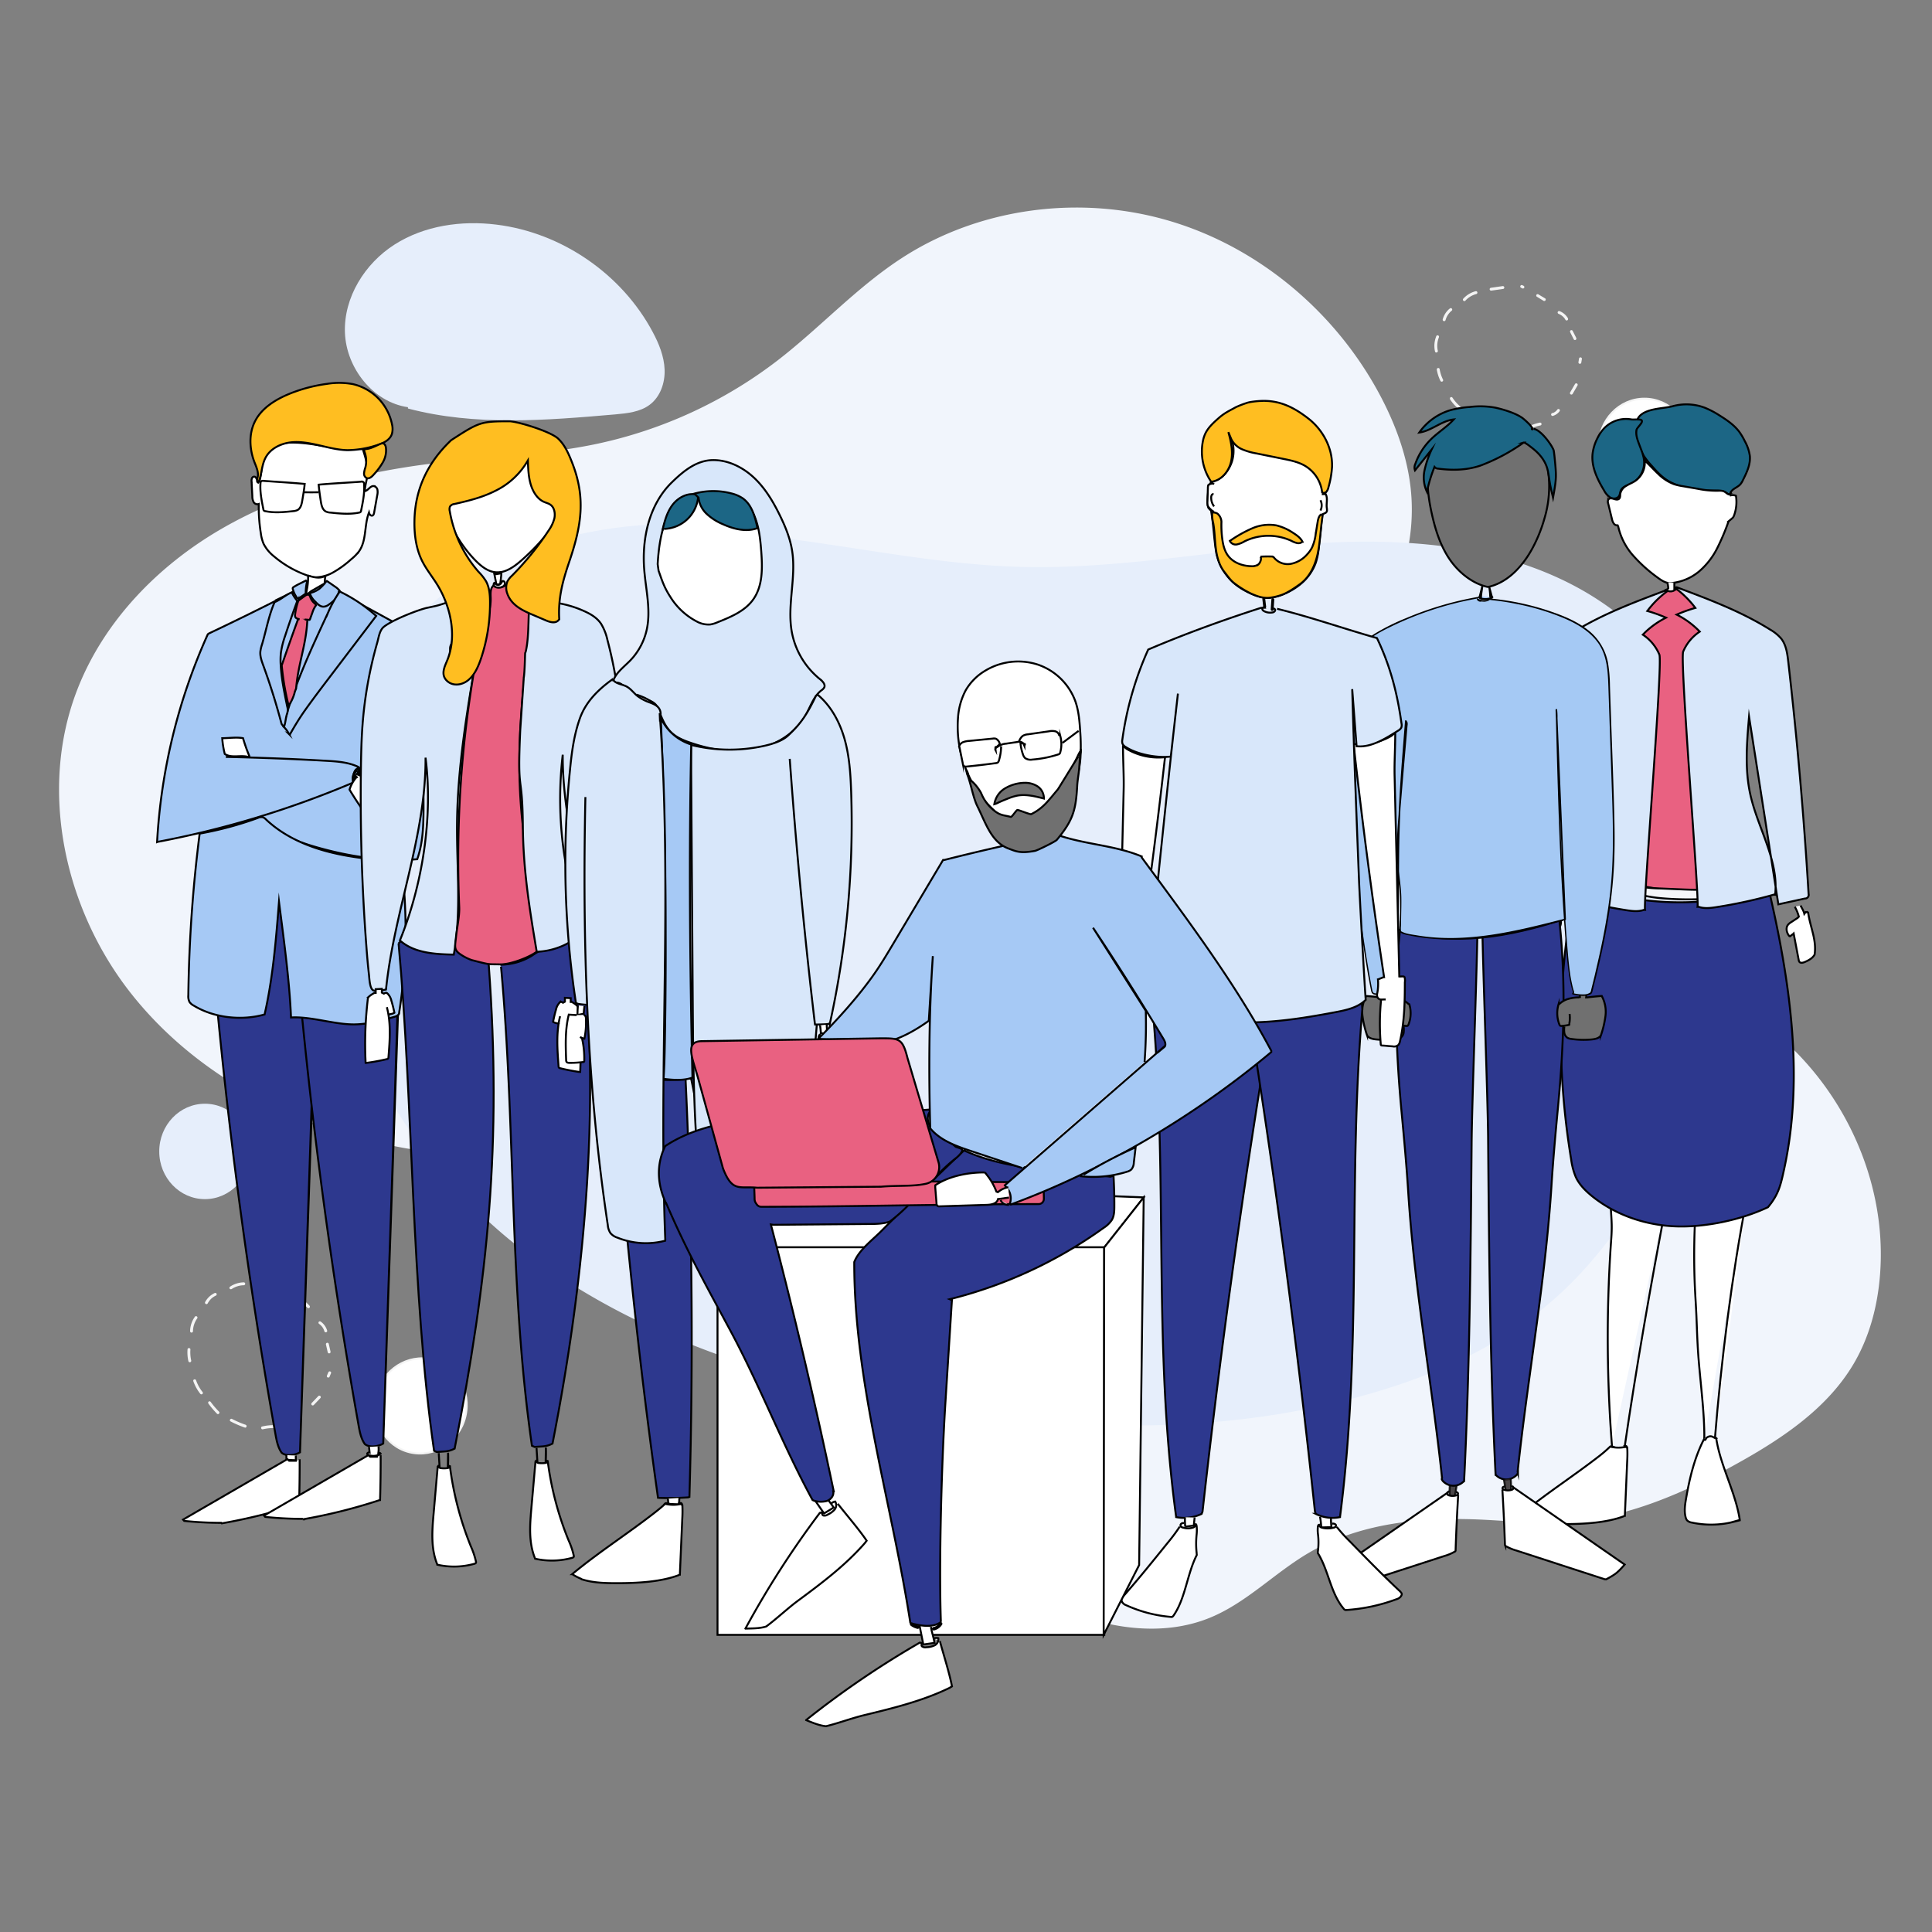 <svg xmlns="http://www.w3.org/2000/svg" viewBox="0 0 1000 1000"><rect x="0" y="0" width="1000" height="1000" fill="#808080" stroke="none"/><defs><style>.cls-1{fill:#f1f5fc;}.cls-2{fill:#e6eefb;}.cls-3{fill:#f4f4f4;}.cls-4,.cls-5{fill:#fff;}.cls-4{stroke:#f4f4f4;}.cls-10,.cls-11,.cls-12,.cls-13,.cls-14,.cls-15,.cls-16,.cls-4,.cls-5,.cls-6,.cls-7,.cls-8,.cls-9{stroke-miterlimit:10;}.cls-10,.cls-11,.cls-12,.cls-13,.cls-14,.cls-15,.cls-16,.cls-5,.cls-6,.cls-7,.cls-8,.cls-9{stroke:#000;}.cls-6{fill:#2d388e;}.cls-7{fill:#a6c9f5;}.cls-8{fill:#ffbe21;}.cls-9{fill:#e96181;}.cls-10{fill:#d8e7fa;}.cls-11{fill:#1c6685;}.cls-12{fill:#f5f6f9;}.cls-13{fill:#2b2726;opacity:0.84;}.cls-14{fill:#707070;}.cls-15{fill:#a6c8f7;}.cls-16{fill:#fcfcfc;}.cls-17{fill:#a5c9f4;}</style></defs><g id="Layer_36" data-name="Layer 36"><path class="cls-1" d="M891.26,516.65c50,24.67,83.39,79.68,82.22,135.4-.39,18.68-4.48,37.55-13.93,53.67-13.5,23-36.64,38.57-59.94,51.54-27.9,15.53-58,28.73-89.89,30.6-14.89.87-29.79-.76-44.7-1.38-30.18-1.24-61.63,2-87.69,17.32-17.43,10.23-31.87,25.49-50.51,33.3-25,10.48-54.17,5.84-79-5.09-25.49-11.22-49.56-31.08-55.38-58.32-4.08-19.09,1.5-39.28,11.55-56s24.29-30.52,38.8-43.59c12.82-11.54,26-22.73,40.48-32.15,42.23-27.54,92.78-38.75,138.88-59.15a373.07,373.07,0,0,0,86.33-53.31c10.07-8.31,20-17.35,32.33-21.76a50.35,50.35,0,0,1,49.63,9.72"/><path class="cls-1" d="M259.28,593.37c-16.65,2.66-33.44,3.83-50,.85-54.63-9.85-107.41-36.68-141.7-80.33s-47.66-105-27.64-156.77c13.79-35.64,42-64.57,75.15-83.65s70.88-28.91,108.81-33.58c28.45-3.51,57.31-4.24,85.36-10.22a233.07,233.07,0,0,0,93.27-43.15c22-17,41-37.9,64.33-53,40.58-26.34,93-32.9,139.32-18.93s85.94,47.82,108.46,90.62c8.76,16.64,15.1,34.83,16,53.6,1.65,33.25-13.73,65.18-33.45,92-42.23,57.45-104,97.06-165.6,132.91C442.3,535.62,361.29,577.1,259.28,593.37Z"/><path class="cls-2" d="M407.75,278.84c40.45,5.21,80.63,13.59,121.4,14.59,49.77,1.22,99.1-8.59,148.77-12s102,.42,144.65,26.16a155.93,155.93,0,0,1,54.88,56.52c35.64,63.1,22.89,143.07-6,209.55-17.3,39.87-40.68,78.24-74.74,105.23C773,697.72,745,710.35,716.05,719.3c-79.47,24.62-165.22,22.2-247.08,7.35-71.19-12.91-142.28-35.85-199.37-80.3s-98.51-113.14-96.89-185.48c.65-28.75,7.88-56.92,15.94-84.53,4.4-15.11,9.17-30.35,17.61-43.64,15.09-23.76,40.66-39.12,67.17-48.57A225,225,0,0,1,410.71,280"/><path class="cls-2" d="M211.16,210.77c-18.09-2.61-31.94-20.3-32.62-38.57s10.3-35.82,25.71-45.64S238.86,114,257,116.27c33.74,4.17,64.88,25.59,80.85,55.6,3.22,6,5.89,12.58,6.15,19.43s-2.22,14.08-7.7,18.19c-5,3.76-11.59,4.43-17.82,5-35.84,3.1-72.53,6.14-107.32-3.05Z"/><path class="cls-3" d="M107.53,674.58c.13-.23.26-.46.41-.68a3.62,3.62,0,0,1,.22-.32l.1-.15s.15-.18.06-.07a10.27,10.27,0,0,1,1-1.14c.18-.17.37-.33.57-.49,0,0,.18-.14.07-.06l.14-.1.33-.23a9.64,9.64,0,0,1,1.37-.77.76.76,0,0,0,.27-1,.79.79,0,0,0-1-.27,10.76,10.76,0,0,0-4.84,4.55.75.75,0,1,0,1.29.76Z"/><path class="cls-3" d="M119.87,667.24a11.65,11.65,0,0,1,6.3-2,.75.75,0,0,0,0-1.5,13.17,13.17,0,0,0-7.06,2.21.78.78,0,0,0-.27,1,.76.76,0,0,0,1,.27Z"/><path class="cls-3" d="M134.19,665.35l6.11.6a.76.76,0,0,0,.75-.75.77.77,0,0,0-.75-.75l-6.11-.6a.75.75,0,1,0,0,1.5Z"/><path class="cls-3" d="M100.81,681.65A13,13,0,0,0,98.39,689a.75.75,0,0,0,1.5,0,11.52,11.52,0,0,1,2.22-6.62.75.75,0,1,0-1.3-.76Z"/><path class="cls-3" d="M97.06,698.49a20.51,20.51,0,0,0,.44,6,.75.75,0,1,0,1.44-.4,19.5,19.5,0,0,1-.38-5.6.75.75,0,0,0-1.5,0Z"/><path class="cls-3" d="M100.05,714.88a22.83,22.83,0,0,0,3.66,6.6.75.75,0,1,0,1.06-1.06,20.53,20.53,0,0,1-3.27-5.94.78.78,0,0,0-.93-.52.75.75,0,0,0-.52.92Z"/><path class="cls-3" d="M107.79,726.38a46.17,46.17,0,0,0,4.52,5.35c.67.69,1.73-.37,1.06-1.06a43.68,43.68,0,0,1-4.28-5,.77.77,0,0,0-1-.27.75.75,0,0,0-.27,1Z"/><path class="cls-3" d="M119.4,735.75a53.69,53.69,0,0,0,7.31,3.15c.92.31,1.31-1.13.4-1.45a50.83,50.83,0,0,1-7-3c-.85-.45-1.61.85-.75,1.29Z"/><path class="cls-3" d="M136.08,739.8a23.53,23.53,0,0,1,6.26-.63c1,0,1-1.46,0-1.5a25.26,25.26,0,0,0-6.66.68c-.94.23-.54,1.67.4,1.45Z"/><path class="cls-3" d="M149.76,735.89a6.58,6.58,0,0,0,4-1.57.75.75,0,0,0,0-1.06.77.77,0,0,0-1.06,0l-.18.15c.16-.12-.05,0-.08.05s-.25.17-.38.25l-.41.22-.21.09c.18-.06,0,0-.06,0a6.5,6.5,0,0,1-.86.25l-.22,0-.12,0c.11,0,.11,0,0,0l-.46,0a.76.76,0,0,0-.75.75.77.77,0,0,0,.75.75Z"/><path class="cls-3" d="M162.4,727.24l3.42-3.57a.75.75,0,0,0,0-1.06.76.76,0,0,0-1.06,0l-3.42,3.57a.75.75,0,0,0,0,1.06.76.76,0,0,0,1.06,0Z"/><path class="cls-3" d="M170.54,712.66l.74-1.72a.66.66,0,0,0,.09-.27.61.61,0,0,0,0-.3.71.71,0,0,0-.34-.45.79.79,0,0,0-.58-.08.75.75,0,0,0-.45.35l-.73,1.71a.49.49,0,0,0-.09.28.61.61,0,0,0,0,.3.82.82,0,0,0,.35.45.73.73,0,0,0,.58.07.69.69,0,0,0,.44-.34Z"/><path class="cls-3" d="M171.08,699.57l-.91-4a.75.75,0,1,0-1.45.39l.91,4a.75.75,0,0,0,1.45-.4Z"/><path class="cls-3" d="M169.33,688.71a8.58,8.58,0,0,0-3.4-4.7.75.75,0,0,0-1,.26.76.76,0,0,0,.27,1l.27.2h0l.13.11a6.14,6.14,0,0,1,.47.42c.16.16.31.32.46.49a2.11,2.11,0,0,0,.19.23c.05.07-.06-.08,0,0a1.13,1.13,0,0,1,.1.13,8,8,0,0,1,.65,1.09l.13.27c.09.2,0-.08,0,0a.94.94,0,0,1,.06.15c.08.21.15.42.22.64a.75.75,0,1,0,1.44-.4Z"/><path class="cls-3" d="M160.19,675.8,157.35,673a.75.75,0,0,0-1.06,0,.77.77,0,0,0,0,1.06l2.83,2.82a.75.75,0,0,0,1.07-1.06Z"/><path class="cls-3" d="M151,666.91l-.52-.45a.61.61,0,0,0-.24-.15.59.59,0,0,0-.29-.07.57.57,0,0,0-.29.07.55.55,0,0,0-.24.15l-.12.15a.75.75,0,0,0-.1.38l0,.2a.7.7,0,0,0,.2.33l.52.45a.61.61,0,0,0,.24.15.64.64,0,0,0,.58,0A.61.61,0,0,0,151,668l.12-.16a.69.69,0,0,0,.1-.37l0-.2a.69.69,0,0,0-.19-.33Z"/><ellipse class="cls-4" cx="217.89" cy="727.75" rx="24.69" ry="23.63" transform="translate(-540.76 767.17) rotate(-76.31)"/><ellipse class="cls-2" cx="106.05" cy="595.98" rx="23.63" ry="24.69"/><ellipse class="cls-4" cx="851.14" cy="231.04" rx="23.63" ry="24.69"/><path class="cls-3" d="M748.23,165.68a9,9,0,0,1,1.22-2.72,9.49,9.49,0,0,1,2-2.19.76.76,0,0,0,0-1.06.75.75,0,0,0-1.06,0,10.68,10.68,0,0,0-3.63,5.57.75.75,0,0,0,1.45.4Z"/><path class="cls-3" d="M758.48,155.63a11.64,11.64,0,0,1,5.66-3.44.75.75,0,0,0-.4-1.45,13.1,13.1,0,0,0-6.32,3.83.76.76,0,0,0,0,1.06.75.75,0,0,0,1.06,0Z"/><path class="cls-3" d="M772,150.41l6.08-.86a.75.75,0,0,0,.52-.92.78.78,0,0,0-.92-.53l-6.08.87a.74.74,0,0,0-.52.92.77.77,0,0,0,.92.52Z"/><path class="cls-3" d="M743.36,174.17a13.08,13.08,0,0,0-.6,7.75c.22.94,1.66.54,1.45-.4a11.57,11.57,0,0,1,.6-7,.75.75,0,0,0-1.45-.4Z"/><path class="cls-3" d="M743.71,191.43a20.63,20.63,0,0,0,1.85,5.71.75.75,0,1,0,1.29-.76,19.39,19.39,0,0,1-1.69-5.35.75.75,0,1,0-1.45.4Z"/><path class="cls-3" d="M750.5,206.63a22.12,22.12,0,0,0,5,5.42.76.76,0,0,0,1.06,0,.75.75,0,0,0,0-1.06,21.08,21.08,0,0,1-4.73-5.11.77.77,0,0,0-1-.27.75.75,0,0,0-.27,1Z"/><path class="cls-3" d="M760.75,216a47.52,47.52,0,0,0,5.65,4.13.75.75,0,1,0,.76-1.3,43.47,43.47,0,0,1-5.35-3.89.77.77,0,0,0-1.06,0,.75.75,0,0,0,0,1.06Z"/><path class="cls-3" d="M774.25,222.32a53.52,53.52,0,0,0,7.86,1.32.76.76,0,0,0,.75-.75.78.78,0,0,0-.75-.75,51.11,51.11,0,0,1-7.47-1.26.75.75,0,0,0-.39,1.44Z"/><path class="cls-3" d="M791.41,222.29a23.42,23.42,0,0,1,5.94-2.08.75.75,0,0,0-.4-1.45,25.17,25.17,0,0,0-6.3,2.24.75.75,0,0,0-.27,1,.76.76,0,0,0,1,.27Z"/><path class="cls-3" d="M803.78,215.26a6.56,6.56,0,0,0,3.52-2.48.76.76,0,0,0-.27-1,.78.78,0,0,0-1,.27.86.86,0,0,1-.07.1c-.06.08.12-.14,0,0l-.13.17-.32.33-.34.31a.31.31,0,0,0-.09.07s.11-.09,0,0a1.33,1.33,0,0,1-.19.14,6,6,0,0,1-.77.45l-.11.05s-.16.07,0,0l-.05,0-.09,0a3.53,3.53,0,0,1-.46.15.75.75,0,0,0,.4,1.45Z"/><path class="cls-3" d="M814,203.86l2.48-4.28a.75.75,0,1,0-1.29-.76l-2.49,4.28a.75.75,0,0,0,1.3.76Z"/><path class="cls-3" d="M818.46,187.76l.31-1.84a.83.83,0,0,0-.08-.58.77.77,0,0,0-.45-.34.75.75,0,0,0-.92.52l-.31,1.84a.83.83,0,0,0,.08.58.77.77,0,0,0,.45.34.73.73,0,0,0,.92-.52Z"/><path class="cls-3" d="M815.87,174.92,814,171.23a.75.75,0,0,0-1-.27.77.77,0,0,0-.27,1l1.84,3.68a.74.74,0,0,0,1,.27.76.76,0,0,0,.27-1Z"/><path class="cls-3" d="M811.6,164.78a8.71,8.71,0,0,0-4.42-3.76.75.75,0,0,0-.92.53.77.77,0,0,0,.52.92l.17.07c-.06,0-.08,0,0,0l.31.15c.19.09.38.2.57.31l.52.34.12.09c.06.05.1.09,0,0a2.75,2.75,0,0,1,.26.22,8.5,8.5,0,0,1,.9.9l.09.13c0,.05.08.1,0,0l.18.26c.13.18.25.38.37.57a.74.74,0,0,0,1,.27.75.75,0,0,0,.27-1Z"/><path class="cls-3" d="M799.66,154.41l-3.42-2.07a.75.75,0,0,0-1,.27.76.76,0,0,0,.27,1l3.42,2.08a.75.75,0,0,0,.76-1.3Z"/><path class="cls-3" d="M788.63,147.94l-.62-.31a.66.66,0,0,0-.28-.09.74.74,0,0,0-.55.15.48.48,0,0,0-.19.21l-.08.18a.9.9,0,0,0,0,.4l.08.18a.7.7,0,0,0,.27.27l.61.31a.57.57,0,0,0,.28.08.51.51,0,0,0,.3,0,.55.55,0,0,0,.25-.13.8.8,0,0,0,.2-.21l.07-.18a.68.68,0,0,0,0-.4l-.07-.18a.87.87,0,0,0-.27-.27Z"/></g><g id="Layer_28" data-name="Layer 28"><g id="Layer_24" data-name="Layer 24"><path class="cls-5" d="M161.38,298.6A54.12,54.12,0,0,1,141.85,288a19.71,19.71,0,0,1-5.42-6.54A21,21,0,0,1,135,276a88.22,88.22,0,0,1-1.07-15.14,2.19,2.19,0,0,1-2.66-1,6.4,6.4,0,0,1-.66-3l-.39-7.56a3.63,3.63,0,0,1,.23-1.85,1.24,1.24,0,0,1,1.56-.65c.4.21.58.67.82,1.05a2.86,2.86,0,0,0,1.49,1.16,32.13,32.13,0,0,0,1.08-10.37,10.41,10.41,0,0,1,.17-3.78c.75-2.41,3.32-3.72,5.74-4.44,6.12-1.83,12.68-1.51,19-.66s12.61,2.22,19,2.45c2.81.1,5.62,0,8.42.25l.13.2c1.37,4.36,2.77,8.87,2.27,13.41-.3,2.74-1.27,5.39-1.28,8.14,1.76-.34,2.77-2.77,4.56-2.62a2.42,2.42,0,0,1,1.95,1.92,6.94,6.94,0,0,1-.12,2.9l-1.59,8.92c-.11.58-.27,1.24-.8,1.49-.84.39-1.69-.6-1.87-1.51-2.54,6.49-1.13,14.39-5.16,20.07a23.62,23.62,0,0,1-4.1,4.14,51.35,51.35,0,0,1-9.52,6.88,19.12,19.12,0,0,1-11.34,2.32"/></g><g id="Layer_26" data-name="Layer 26"><path class="cls-6" d="M165.27,461.53l-10,290.54c3.16-95.87,6.68-193.79,9.37-289.67l.13.05-52.62,5.95a3.13,3.13,0,0,0-2,.73,3.17,3.17,0,0,0-.63,2l-1.06,12.16.29-3.67q10.53,132.06,33.82,262.7c.6,3.35,1.25,6.82,3.2,9.61,2.27,2,6.94,1.34,9.55-.24"/><path class="cls-6" d="M208.34,457.06l-10,290.42c3.16-95.86,6.68-193.67,9.36-289.55l.14.05-52.62,5.95a2.39,2.39,0,0,0-2.66,2.69l-1.06,12.16.29-3.67q10.53,132.06,33.82,262.7c.6,3.35,1.25,6.82,3.2,9.61,2.27,2,6.94,1.34,9.54-.24"/><path class="cls-5" d="M148.24,753.18v2.44l4.87.2v-2.43"/><path class="cls-5" d="M191,748.9l.3,2.92-.21-.09c-.51.09-1.16.44-1,.92a.8.8,0,0,0,.47.37,6.93,6.93,0,0,0,6.46-.57.73.73,0,0,0-.88-.38l-.34.14a12.54,12.54,0,0,0,.11-3.57"/></g><g id="Layer_25" data-name="Layer 25"><path class="cls-7" d="M135,423.16c7.55,8.27,18.52,12.45,29.29,15.49,16.77,4.74,34.28,7.4,51.66,6.08,3-8.43,3.25-17.55,3.27-26.5a568.53,568.53,0,0,0-7.3-91.76c-12.12-6.65-25.83-14.11-38-20.76a18.24,18.24,0,0,0-6.67-2.58,17.37,17.37,0,0,0-6.81,1.1,185,185,0,0,0-18,6.63l10.5-5.09Q130.58,317.25,107.88,328l-.37.41a301.52,301.52,0,0,0-26.2,107.45l.31-.12a494.56,494.56,0,0,0,100.62-30.43l.5-.31a7.53,7.53,0,0,1,3-7.81l-.32-.26c-5.18-2.45-11.07-2.84-16.79-3.16q-25.86-1.46-51.75-2"/><path class="cls-7" d="M136.86,525.47c4.42-19.17,6-39.06,7.55-58.67,2.42,19,5.44,40.71,6.22,59.85,10.44-.64,22.56,3.74,33,3.57,7-.1,13.8-2,20.52-3.92,1.17-.34,2.6-1,2.46-2.24a274.2,274.2,0,0,0,1-78.29l-.52.19c-12.5-.95-24.29-1.85-36.44-4.92s-24-8.36-33.08-17a4.28,4.28,0,0,0-1.42-1,4.12,4.12,0,0,0-2.72.34,178.82,178.82,0,0,1-29.58,8l-.5.05a732.24,732.24,0,0,0-5.87,83.71,6.43,6.43,0,0,0,.6,3.46,5.93,5.93,0,0,0,2.12,1.85c10.55,6.46,24.88,8,36.77,4.62"/><path d="M185.25,398.2a1.91,1.91,0,0,1,.16.32l-.07-.18a2.66,2.66,0,0,1,.17.63l0-.2a3.21,3.21,0,0,1,0,.62l0-.2a1.2,1.2,0,0,1,0,.2.77.77,0,0,0,.07.58.75.75,0,0,0,.45.35.78.78,0,0,0,.58-.08.74.74,0,0,0,.34-.45,3.22,3.22,0,0,0-.36-2.35.81.81,0,0,0-.45-.34.78.78,0,0,0-.58.07.76.76,0,0,0-.27,1Z"/><path d="M183.23,404.18a4.62,4.62,0,0,0,3.63-3.8c.14-1.05,0-2.39-1.16-2.8a1.88,1.88,0,0,0-1.61.25,3.16,3.16,0,0,0-1,1.31,11.75,11.75,0,0,0-1,3.76.75.75,0,0,0,1.5,0,10.22,10.22,0,0,1,.6-2.47,5.86,5.86,0,0,1,.52-1.07c0-.09,0-.05.11-.14s.18-.16.12-.12l.09-.05c.1-.06-.09,0,0,0l.11,0c.13,0,0,0,.05,0h.11c-.15,0,0,0,0,0s-.09-.07,0,0-.05-.08,0,0,0,0,0,0,.05.08.07.13,0-.1,0,0a1.21,1.21,0,0,1,.05.18l0,.15s0-.11,0,0,0,.16,0,.25a1.93,1.93,0,0,1,0,.24.61.61,0,0,1,0,.14c0,.12,0-.11,0,0a2.68,2.68,0,0,1-.11.49c0,.07-.05.15-.08.23s0,.05,0,0l-.06.13a3.7,3.7,0,0,1-.25.43,1.88,1.88,0,0,1-.16.23c.07-.1-.09.1-.11.12a5.14,5.14,0,0,1-.41.4s-.11.09,0,0l-.12.09-.24.15-.25.13-.12.06c.09,0,0,0-.06,0a2.91,2.91,0,0,1-.58.15.75.75,0,0,0,.4,1.45Z"/><path d="M184.77,399.6l-1.69,2.9a.75.75,0,0,0,.27,1,.76.76,0,0,0,1-.27l1.68-2.89a.75.75,0,1,0-1.29-.76Z"/></g><g id="Layer_27" data-name="Layer 27"><path class="cls-5" d="M129.17,392c-4.08-1.57-9.2.69-12.83-1.75a45.06,45.06,0,0,1-1.31-8.16c3.17,0,7.67-.65,10.77,0a82.9,82.9,0,0,0,3.41,9.6"/><path class="cls-5" d="M201.27,408.13c.64-1.67,1.07-4.46.46-6.14l-.82-.38a15.44,15.44,0,0,0-7.31-2.41l-8.22.32c.8.53,1.12.15,1.71.9h0a7.22,7.22,0,0,1,4.27-.93l1.1.43a9.71,9.71,0,0,1,4.48,3.37A73.55,73.55,0,0,1,204.63,414l.24.55a16.25,16.25,0,0,1-5.7,5.12A43.55,43.55,0,0,1,192,422.7l-.33.21a6.3,6.3,0,0,1-3.22-2.73q-4-5.56-7.54-11.47h0a17.24,17.24,0,0,1,3.36-6.14l.43-.28c-.68-.67-.64-.91-1.32-1.58"/></g><g id="Layer_23" data-name="Layer 23"><path class="cls-8" d="M133.74,249.76c1.78-4.18,1.62-9,3.79-13,2.42-4.44,7.4-7,12.41-7.71s10.08.26,15,1.39,9.86,2.47,14.91,2.56a49.75,49.75,0,0,0,14.3-2.28c3.55-1,7.51-2.59,8.69-6.07a9.78,9.78,0,0,0,.11-4.78,26.81,26.81,0,0,0-20.42-21.08,39.52,39.52,0,0,0-13.29-.1,80.29,80.29,0,0,0-19.08,5c-7.41,3-14.75,7.44-18.28,14.6-3.18,6.44-2.75,14.24-.17,20.94,1,2.59,2.31,5.32,1.59,8-.26.95-.55,2.32.39,2.59Z"/><path class="cls-8" d="M188.51,233.45a13.49,13.49,0,0,1,.55,8.71,11.51,11.51,0,0,0-.63,2.88,2.49,2.49,0,0,0,1.37,2.41c1.33.51,2.65-.67,3.58-1.74a36.72,36.72,0,0,0,4.78-6.41,12.34,12.34,0,0,0,1.57-7.72c-.15-.9-.59-1.93-1.49-2.08a2.38,2.38,0,0,0-1.28.25c-2.74,1.11-5.39,2.78-8.34,2.71Z"/><path class="cls-5" d="M164.51,250.91c7-.68,15.3-1.06,22.31-1.58a1.19,1.19,0,0,1,1.63,1.24c.33,4.61-.61,9.21-1.54,13.73a1.3,1.3,0,0,1-.29.7,1.32,1.32,0,0,1-.72.32c-4.85,1-9.88.53-14.81,0a6.29,6.29,0,0,1-2.46-.58c-1.64-.88-2.18-2.95-2.5-4.8-.45-2.7-1-6.64-1.22-9.37"/><path class="cls-5" d="M158.06,250.52c-6.77-.67-14.87-1.11-21.66-1.62a1.51,1.51,0,0,0-1.29.3,1.46,1.46,0,0,0-.28.92c-.32,4.52.59,9,1.49,13.45a1,1,0,0,0,1,1c4.7,1,9.57.52,14.35,0A6.49,6.49,0,0,0,154,264c1.59-.87,2.11-2.9,2.42-4.71.44-2.64,1.14-6.64,1.33-9.32"/><path class="cls-5" d="M164.91,254.79q-3.78.08-7.56,0"/><path class="cls-7" d="M169.23,300.74l4.88,3.38c.4.27,2.4,2.13,1.58,1.83-.31-.11-.33.53-.42.85-.76,2.77-2.82,4.58-5.18,6.22a5,5,0,0,1-2.65,1c-1.69,0-3.05-1.32-4.2-2.56a10.58,10.58,0,0,1-2.92-4.49,13,13,0,0,0,5-2.24,24.34,24.34,0,0,0,3.69-4Z"/><path class="cls-7" d="M158.33,300.5l-3.21,1.61a31,31,0,0,0-3.14,1.74.91.91,0,0,0-.45.5,1,1,0,0,0,0,.42,12.85,12.85,0,0,0,2.2,4.63.72.72,0,0,0,.52.37.79.79,0,0,0,.35-.13,31.32,31.32,0,0,0,3.29-2.19.89.89,0,0,0,.3-.31,1,1,0,0,0,.05-.39,25.39,25.39,0,0,1,.71-5.82Z"/><path class="cls-7" d="M146.56,376.41c5-20.22,14.39-40.24,23.17-59.14a62.28,62.28,0,0,1,6.07-11l.16-.05a79.6,79.6,0,0,1,18.75,12.59l-28,36.82c-3,4-6,8-8.88,12.07s-5.38,8.2-7.79,12.48l-.42-.19a14.26,14.26,0,0,0-3-4"/><path class="cls-7" d="M142.38,311.14c-3.14,6.78-4.61,15.25-6.75,22.4a19,19,0,0,0-.87,3.71c-.22,2.45.66,4.85,1.5,7.16q5.4,14.8,9.42,30.07c.16.61.73,1,1.15,1.45l.34-.21c.67-2.16.69-4,1.36-6.14a6,6,0,0,0,.13-3.88c-1.48-7.18-3-14.4-3.38-21.73a37.42,37.42,0,0,1,.11-6.08,45.79,45.79,0,0,1,2.15-8.65q3-9.17,6.34-18.21a19.4,19.4,0,0,1-2.78-4.26l.07-.21c-3.25,1.24-5.78,3.83-9,5.09"/><path class="cls-5" d="M159.46,297.91c2.48.77,6,1.82,8.79.22h.22a16.94,16.94,0,0,0-.4,3.55l-.21.42c-2.29,1.24-4.11,2.41-6.41,3.64-.83.44-2.17,2-3,1.64l.21-1.41a32.21,32.21,0,0,0,.82-8.07"/><path class="cls-9" d="M157.74,320.65l2.22.19a.46.46,0,0,0,.26,0,.54.54,0,0,0,.23-.32l1.26-3.48a12.63,12.63,0,0,1,1.88-3.76l-.46-.76a7.26,7.26,0,0,1-2.46-3.25A2.42,2.42,0,0,0,160,308c-.7-.49-1.64,0-2.33.53l-2.94,2.14-.38.49a35.56,35.56,0,0,0-1.6,6.76,2.49,2.49,0,0,0,.07,1.38c.35.81,1.36,1.06,2.23,1.21h-.77q-4.31,11.81-8.38,23.69l-.19-1a140.94,140.94,0,0,0,3.64,21.9c1.37-1.4,2.88-5.14,3.25-7.06l.67-1.68c1.05-12.85,5.13-22.17,5.79-35.05"/></g><path class="cls-5" d="M153.65,756.08h-4l-.9-.83-54,31.3.6.67a189.29,189.29,0,0,0,19.19,1l.25.26a280,280,0,0,0,39.94-10h.08q.33-11.58.29-23.17"/><path class="cls-5" d="M195.57,754h-4l-.9-.83-54,31.3.6.68c6.37.65,12.78,1,19.19,1l.25.25a280,280,0,0,0,39.94-10h.07q.34-11.58.3-23.17"/></g><g id="Layer_62" data-name="Layer 62"><g id="Layer_55" data-name="Layer 55"><g id="Layer_54" data-name="Layer 54"><path class="cls-6" d="M206.3,488.3c7.57,82.51,6.55,180.62,18.37,262.63l1.4.62c3.68-.33,5.92,0,9.25-1.75,17.35-88.47,24.4-158.24,17.68-250-8.8-29.79-10.05-3.92-13.31-6.52s-6.67-8.9-8.79-7.95-4.13,2.78-6.24,2.2c-4.43-1.24-4.94-13.91-18.36.8"/><path class="cls-5" d="M227.09,752.11l.46,7.65Z"/><path class="cls-5" d="M231.92,751.92a61.21,61.21,0,0,1-.13,7.66Z"/><path class="cls-5" d="M232.88,758.93a165.55,165.55,0,0,0,10.89,41.6,40.28,40.28,0,0,1,2.59,7.77.94.94,0,0,1-.07.7,1.48,1.48,0,0,1-.81.43,39,39,0,0,1-19.13.45l0-.07c-3.42-8.39-2.69-17.47-1.92-26.29l2.12-24.41.45-.39c-.36-.21,0,.37.21.69a1.48,1.48,0,0,0,1.11.51,12.69,12.69,0,0,0,3.08,0c.73-.09,1.63-.44,1.52-1l-.76-.28"/></g><g id="Layer_10" data-name="Layer 10"><path class="cls-5" d="M276.31,232.58a55.05,55.05,0,0,1-30.11,19.16c-4.65,1.09-9.41,1.56-14.13,2.26-1.26.18-2.74.56-3.16,1.76a3.55,3.55,0,0,0,0,1.83A65,65,0,0,0,246,290c2.94,3,6.49,5.91,10.7,6.22,4.89.37,9.3-2.79,13-6a115.16,115.16,0,0,0,17.07-18.57c2.79-3.8,5.45-8.21,4.92-12.89a3.51,3.51,0,0,0-1.14-2.48,4.48,4.48,0,0,0-1.55-.63,17.78,17.78,0,0,1-12.24-18.34c.18-1.69.31-3.67-.94-4.83"/><path d="M255.89,297.37a7.14,7.14,0,0,0,3.25-.13.75.75,0,0,0-.4-1.45,5.17,5.17,0,0,1-.68.16l-.16,0c.12,0,.13,0,.05,0h-.08l-.35,0a5.3,5.3,0,0,1-.69,0c-.11,0-.22,0-.32,0,.11,0,.12,0,0,0h-.06l-.21,0a.77.77,0,0,0-.92.53.76.76,0,0,0,.53.92Z"/><path class="cls-5" d="M255.92,297.34l.94,4.79a.51.51,0,0,0,.13.29.46.46,0,0,0,.3.08,5.36,5.36,0,0,0,1.2-.11.63.63,0,0,0,.33-.15.66.66,0,0,0,.13-.36c.26-1.71.45-3.43.57-5.15Z"/><path class="cls-5" d="M260.2,300.71a1.22,1.22,0,0,1,1.14,1.12,1.85,1.85,0,0,1-.72,1.54,4,4,0,0,1-1.58.73,4.41,4.41,0,0,1-1.76.18,2.11,2.11,0,0,1-1.5-.86,1.39,1.39,0,0,1,0-1.65.19.19,0,0,1,.1-.08c.11,0,.19.08.25.18a2,2,0,0,0,1.6.9,2,2,0,0,0,1.63-.88,5.57,5.57,0,0,1,.8-1.18Z"/><path class="cls-10" d="M246.77,338.83c-5,29-9.94,58.11-10.21,87.55-.21,22.62,2.34,45.5-1.69,67.72-9.62-.18-20.55-.75-27.88-7.35,11.65-28.57,17.21-63.75,13.27-94.58.24,40.72-16.32,79.47-20.47,120a21,21,0,0,1-5.9.6c-2.56,0-2.65-6-2.95-8.64-.55-4.77-.95-9.56-1.31-14.36q-3.52-46.61-2.8-93.45c.11-7.16.3-14.32.84-21.46a212.57,212.57,0,0,1,7.57-42.16c.85-3,1.2-6.57,3.61-8.4,5.26-4,18.72-9,22.35-9.72,7.1-1.46,5.24-1.23,11.55-3.11.72-.21,0,2.23.59,2.69A10.88,10.88,0,0,1,234.7,317c2.51,6.33,1.15,10.7-1.4,17-.73,1.83,0,2.5-.38,4.45s-.86,2.74.64,3.93c1.76,1.42,1,1.38,3,.51,4-1.69,6.73-1.17,9.79-4.39Z"/><path class="cls-9" d="M262,302.47c-1.6,1.85-4.94,2.45-6.55.6-1.78,1.46-1.52,4.16-1.46,6.46.19,7.24-3.29,14-5.29,21-.87,3-1.46,6.15-2,9.25a583,583,0,0,0-9,129.88c.19,4.21-1.18,10.7-1.62,14.89-.56,5.28-1.31,7,2.17,9.36a25.83,25.83,0,0,0,5.82,3c10.25,2.65,8,2.08,14.85,2.26,5,.14,14.89-3.56,18.86-6.55,1.26-1,3.09-1.32,3.53-2.83s-.55-4-.78-5.52q-1.38-9.14-3.17-18.21c-1.23-6.29-2.62-12.56-3.79-18.87a281.4,281.4,0,0,1-4.68-45.41c-.4-18.87,1.1-37.74,3.09-56.51,1.13-10.68,2.54-23.53,4-34.17v.07a34.08,34.08,0,0,0-5.36-3.06c-3-1.67-5.54-4.11-8.59-5.67"/><path class="cls-6" d="M259.33,500.32c7.58,82.51,4.15,166,16,248l1.4.62c3.68-.34,5.92,0,9.25-1.75,17.35-88.48,25.7-182,14.1-271.4-6.37,5-4.74,11.77-12.61,13.66a37.14,37.14,0,0,0-6.67,1.9,51,51,0,0,0-5.61,3.39A31.18,31.18,0,0,1,259,499.32"/><path class="cls-5" d="M277.71,749.46l.47,7.65Z"/><path class="cls-5" d="M282.54,749.28a61,61,0,0,1-.12,7.65Z"/><path class="cls-5" d="M283.51,756.29a162.86,162.86,0,0,0,10.88,41.22,38.43,38.43,0,0,1,2.59,7.71.87.87,0,0,1-.06.69,1.47,1.47,0,0,1-.82.43,39.31,39.31,0,0,1-19.13.44l0-.06c-3.42-8.32-2.7-17.33-1.93-26.07l2.13-24.19.44-.39c-.36-.2,0,.37.21.69a1.53,1.53,0,0,0,1.11.5,12.77,12.77,0,0,0,3.09,0c.73-.08,1.63-.43,1.52-1l-.77-.28"/><path class="cls-5" d="M200.24,521.31c2.21,8.4,1.52,17.26.83,25.92a1.24,1.24,0,0,1-.19.66,1.11,1.11,0,0,1-.68.32,106.13,106.13,0,0,1-10.48,1.93h-.47a196.91,196.91,0,0,1,1.19-33.55l.47-.7a13.53,13.53,0,0,1,3-2l.55,0V512l3.18-.18v1.95l1.07.55a2.44,2.44,0,0,1,1.21-.47l.53.28a7.57,7.57,0,0,1,2.13,3.84q.93,3.07,1.56,6.22l-.31.2c-1.41.66-1.73.33-3.14,1"/><path class="cls-10" d="M271.08,351.1l-1.81,27c-1.59,34.87,1.11,20.26,1.36,49.7.2,22.62,3.45,42.61,7.18,64.83A36.43,36.43,0,0,0,302.27,482a196.3,196.3,0,0,1-11-91.35c-.22,40.72,15.09,79.47,18.93,120a18,18,0,0,0,5.45.6c2.37,0,2.45-6,2.73-8.64.5-4.77.87-9.56,1.21-14.36q3.25-46.61,2.59-93.45c-.11-7.16-.28-14.32-.79-21.46a228,228,0,0,0-7-42.16,26.82,26.82,0,0,0-3.34-8.4c-2.1-3.06-5.25-4.9-8.4-6.34a54.49,54.49,0,0,0-17.38-4.74,2.63,2.63,0,0,0-2,.36c-.43.35-8.84-2.5-8.94-1.92-1.12,6.63-.32,18-2,26.15-.55,2.66-.48.69-.55,2.66-.09,3-.28,10.42-.77,12.17"/><path class="cls-5" d="M289.9,526c-2.09,8.41-1.44,17.27-.78,25.93a1.23,1.23,0,0,0,.17.66,1.18,1.18,0,0,0,.64.32,98.88,98.88,0,0,0,9.93,1.93h.44a207.71,207.71,0,0,0-1.12-33.55l-.44-.7a12.85,12.85,0,0,0-2.82-2l-.52,0v-1.94l-3-.18v2l-1,.55a2.31,2.31,0,0,0-1.14-.48l-.5.29a7.64,7.64,0,0,0-2,3.84c-.59,2-1.08,4.12-1.48,6.22l.3.2c1.33.66,1.63.33,3,1"/></g></g><g id="Layer_61" data-name="Layer 61"><path class="cls-8" d="M289.47,320.56c-.65-10.87,1.73-19.65,5.17-29.78,6.42-18.9,8.66-33.29,1.33-51.73-1.85-4.65-3.67-8.75-7.06-12-3.66-3.52-19.45-8.5-24.9-9-15.11,0-15.93.34-30.5,9.8-11.61,11.07-18.79,24.66-19,42.15-.09,6.75.84,13.65,3.61,19.58,2.13,4.56,5.24,8.36,7.88,12.53,7.17,11.33,10.72,27,5.48,39.69-1.11,2.68-2.6,5.66-1.62,8.4a5.84,5.84,0,0,0,1.47,2.19c3.14,3,8,2.27,11.29-.57s5.16-7.3,6.6-11.73a90.4,90.4,0,0,0,4.42-28.34c0-3.78-.32-7.74-2.08-10.91a27.19,27.19,0,0,0-3.88-4.89,64.12,64.12,0,0,1-14.87-31.32,4,4,0,0,1,.09-2.41,3,3,0,0,1,2.22-1.33c7.21-1.62,14.45-3.39,21.18-6.79a39.13,39.13,0,0,0,16.94-15.78c.13,4.15.28,8.37,1.43,12.3s3.46,7.61,6.79,9.11c1.3.59,2.74.85,3.85,1.84,1.67,1.48,2.13,4.29,1.64,6.67a18.79,18.79,0,0,1-3,6.36,150.22,150.22,0,0,1-19,23.42,10.76,10.76,0,0,0-2.31,2.91,8.64,8.64,0,0,0,0,6.48c2.08,5.77,7.64,8.48,12.68,10.63l7.25,3.09c2.22.95,5.07,1.74,6.66-.29Z"/></g></g><g id="Layer_59" data-name="Layer 59"><g id="Layer_31" data-name="Layer 31"><g id="Layer_57" data-name="Layer 57"><path class="cls-5" d="M882.14,744.44c.16-11.88-1.73-26.42-2.86-39.87-.71-8.43-.87-15-1.22-23.44-.18-4.23-.46-8.45-.68-12.67a365,365,0,0,1,.3-42.36l.29-.62c8.36-.68,18-3,26.12-5"/><path class="cls-5" d="M904.09,620.53C896.4,659.91,890.82,705,887.61,745"/><path class="cls-5" d="M834.36,748.48a722.15,722.15,0,0,1-.61-104c.25-3.52.54-7.05.46-10.58-.12-6-1.11-12.52-.13-18.39h0a106.52,106.52,0,0,0,27.76,8.73"/><path class="cls-5" d="M862.19,624.38c-7.48,39-15.47,84.7-21.19,124"/></g><g id="Layer_29" data-name="Layer 29"><path class="cls-11" d="M847.45,220.41c-1.31,3.63-.69,7.74.89,11.25a39.47,39.47,0,0,0,6.6,9.45c2.62,3,5.39,6,8.84,8a28.6,28.6,0,0,0,5.61,2.39,51.14,51.14,0,0,0,16.38,2.42c2.85,0,6-.25,8.22,1.48.39.31.92.67,1.32.39a1.22,1.22,0,0,0,.38-.66c.8-2.12,3.52-2.73,5.06-4.4a9.58,9.58,0,0,0,1.42-2.28c1.94-3.9,3.93-8,3.56-12.39a21.93,21.93,0,0,0-2.6-7.67,33.07,33.07,0,0,0-2.71-4.64c-2.64-3.65-6.45-6.25-10.26-8.63a45.77,45.77,0,0,0-7.71-4.06,26.74,26.74,0,0,0-16.56-.83c-4.88,1.33-14.39,1-17.79,5.84-1.33,1.89.27,3.41-.93,5.39Z"/><path class="cls-11" d="M850.58,236.19a12.28,12.28,0,0,1-6.4,14.22c-1.94.89-4.35,1.46-5.23,3.41-.44,1-.4,2.12-1,3-.89,1.39-3,1.52-4.43.73a9.55,9.55,0,0,1-3.23-3.66c-3.47-5.73-6.62-12.15-6-18.82a23.85,23.85,0,0,1,2.55-8.29,21.33,21.33,0,0,1,3-4.6,15.74,15.74,0,0,1,14.63-5.08c1,.18,4.73-.31,5.28.5.82,1.21-2.53,3.65-2.74,5.09-.37,2.5.54,5,1.44,7.36l2.54,6.69Z"/><path class="cls-5" d="M895.33,256.54a4.55,4.55,0,0,1,3.19.07,20.4,20.4,0,0,1-.91,10,4.47,4.47,0,0,1-.59,1.2,5.09,5.09,0,0,1-.71.68l-1.87,1.58.12.16a116.3,116.3,0,0,1-5.73,13.5A38.91,38.91,0,0,1,880,295.29a26.44,26.44,0,0,1-14.5,6.46h0c-2.82.51-5.5-1.26-7.78-3a76,76,0,0,1-12.51-11.31,33.79,33.79,0,0,1-7.62-14.89l-.3-.64a2.24,2.24,0,0,1-2.09-1.05,6.62,6.62,0,0,1-.88-2.3l-1.92-7.92a2.51,2.51,0,0,1,.14-2.15c.6-.76,1.79-.56,2.72-.26s2.06.61,2.77-.06.51-1.67.62-2.56a6.09,6.09,0,0,1,3.09-4.14c1.5-.95,3.2-1.57,4.68-2.56a11.42,11.42,0,0,0,4.8-11.13v.51c2.46,2.23,4.65,4.75,7.07,7a23.32,23.32,0,0,0,8.31,5.37,29.66,29.66,0,0,0,4.46,1l7.77,1.35a48,48,0,0,0,9.77,1c1.36,0,2.81-.2,4,.48,1,.55,1.8,1.65,2.88,1.42a4.29,4.29,0,0,1,.58-1.4"/><path class="cls-5" d="M929,469.34a21,21,0,0,1,2.07,5.13l-.56.6-3.39,2.23a6.5,6.5,0,0,0-1.66,1.37c-1.24,1.6-.73,4,.5,5.63.13.16.3.34.51.32a.68.68,0,0,0,.37-.22c.59-.57,1-.66,1.55-1.23h0L931,496.86a2.34,2.34,0,0,0,.32.93c.61.87,1.95.54,2.92.1,2-.88,4-1.93,5-3.81h0c1.11-7.74-2.26-14-3.35-21.74l-.45-.27c-.35.35-.55-.25-.9.1l-.62.83c-.33-1.59-1.28-2.85-1.95-4.33"/><path class="cls-9" d="M902.32,362.18c3.1,5.23.76,11.82-.63,17.73-.88,3.72,2,6.13.85,9.76-1.31,4-.85,8.28-.17,12.4,1.44,8.68,2.5,20.87-1.53,28.68-3.77,7.32.17,11.44,10.31,22.35l5.31.89c-28.18,9.65-58.69,10.05-86.31-1.75-3.32-28.53,1.52-58.09-1.68-86.63-.46-4.11-15-6.24-15.49-10.34a148.77,148.77,0,0,0-4.31-21.64c16.67-10.09,36.79-20.25,54.46-28.47l4.25-.29c18.48,6.17,33.08,18.15,50.3,27.26v3.26c8.3,45.82-.55,82.81,14.1,123.93l.91.75c-1.18,1-2.74,2.4-4.23,2.71h0c-.36.26-5.23,1.19-5.38.55-2-8.92,1.51-13.4-3.42-21.9-1.37-2.36-.61-7.95-2-10.31-1.17-2-3.94-26.83-4.35-29.14-3.72-20.67,1-2.87-3.08-23.16"/><path class="cls-12" d="M917.68,453.38a32.77,32.77,0,0,0-.34,4.53c-8,5-16.66,5.86-26.07,6.7a165,165,0,0,1-30.95.34,79.8,79.8,0,0,1-29.15-8.26c-.1-.9-.63-2.67-.73-3.57l.07,0,10.14,3.42a66.29,66.29,0,0,0,7.91,2.32,67.75,67.75,0,0,0,10.65,1l9.3.4c4,.17,8,.34,12,.28a104.56,104.56,0,0,0,36.88-7.36"/><path class="cls-6" d="M818.76,455.74c3.24,2.07,7.82,5,11.51,6,27.21,7.57,57.48,7.11,84.25-1.93l.83-.15c11.1,47.62,18.51,97.53,8.15,145.32-1.84,8.5-2.88,13.24-8.41,19.87-14,6.62-32.66,10.55-48.11,9.9s-30.86-5.86-43-15.68c-3.35-2.72-6.52-5.87-8.35-9.83a35.77,35.77,0,0,1-2.41-9.16,401.68,401.68,0,0,1-1.65-119.66c1.15-8.42,3.44-18.86,7.95-26"/><path class="cls-5" d="M803.74,466.19a20.55,20.55,0,0,0-2,5l.54.58,3.33,2.19a6.46,6.46,0,0,1,1.61,1.33c1.22,1.57.72,3.93-.48,5.5-.13.16-.3.34-.5.32a.68.68,0,0,1-.37-.22c-.57-.55-.94-.64-1.51-1.2h0l-2.57,13.37a2.19,2.19,0,0,1-.31.91c-.6.85-1.91.53-2.86.1-1.9-.86-3.89-1.88-4.89-3.72h0c-1.09-7.56,2.21-13.68,3.28-21.24l.43-.26c.34.34.54-.25.88.09l.61.82a20.32,20.32,0,0,1,1.9-4.24"/></g><g id="Layer_30" data-name="Layer 30"><path class="cls-5" d="M863,301.4a18.83,18.83,0,0,1,.5,3.08l-.29.26a.52.52,0,0,0-.24.69,1.1,1.1,0,0,0,.6.52,3.92,3.92,0,0,0,3.4-.61,1.65,1.65,0,0,0,.55-.46.63.63,0,0,0,.06-.68.4.4,0,0,0-.61-.07l-.33.42v-3"/></g><path class="cls-5" d="M841,785.07l1.23-28.72a62.23,62.23,0,0,0,.05-6.83L841,748.43a.82.82,0,0,1,1,.34,18,18,0,0,1-8.6,0c.33-.41,2.72.45,2.72.45l-2.72-.45c-1.76,1.67-3.41,3.15-5.32,4.64-13.62,10.6-28.23,19.91-41.51,30.94a28.66,28.66,0,0,0,4.52,2.38l.31.23c5.68,1.81,11.73,1.93,17.69,1.91,10,0,22.31-.53,31.64-4.16"/><path class="cls-5" d="M888.3,744.35c2.09,14.21,10.1,28.18,12.21,42.38l-3.57,1,.26,0a47.49,47.49,0,0,1-21.54.34,4.36,4.36,0,0,1-2.39-1.09,3.86,3.86,0,0,1-.78-1.63c-.84-3.14-.35-6.47.21-9.67,1.81-10.47,4.3-20.95,9.11-30.42h0c0,.43.25-.25.61,0s.58-.81.92-1.07c2.7-2,3.88.58,5,.17-.13-.14.12.15,0,0"/></g><g id="Layer_56" data-name="Layer 56"><path d="M862.27,306.26a.75.75,0,0,0,0-1.5.75.75,0,0,0,0,1.5Z"/><path class="cls-10" d="M918.75,463.66c2.26-18.1-9-34.89-12.85-52.71-2.86-13.09-1.73-26.68-.59-40q7.61,48.56,15.16,97.13l13.73-3a1.88,1.88,0,0,0,1.92-2.36q-3.61-60.27-10.53-120.3c-.48-4.15-1.06-8.53-3.62-11.84a21.47,21.47,0,0,0-5.75-4.7c-15-9.4-31.74-15.69-48.33-21.9l-.65.49a49.07,49.07,0,0,1,10.26,10.19,74.15,74.15,0,0,0-9.66,3.47,43.3,43.3,0,0,1,11.95,8.8,23.13,23.13,0,0,0-8.56,10.3c-1.89,4.12,8.38,127.73,7.41,132.15h.63c2.84,1,6,.63,9,.17a255.32,255.32,0,0,0,30.93-6.78"/><path class="cls-10" d="M811.41,465.2c-2.26-18.1,9-34.89,12.85-52.71,2.86-13.09,1.73-26.68.59-40q-7.61,48.56-15.16,97.13l-13.72-3a2.51,2.51,0,0,1-1.72-.9,2.49,2.49,0,0,1-.21-1.46Q797.66,404,804.57,344c.48-4.15,1.06-8.53,3.62-11.84a21.47,21.47,0,0,1,5.75-4.7c15-9.4,31.74-15.69,48.33-21.9l.65.49a49.07,49.07,0,0,0-10.26,10.19,73.62,73.62,0,0,1,9.66,3.47,43.45,43.45,0,0,0-12,8.8,23.13,23.13,0,0,1,8.56,10.3c1.89,4.12-8.38,127.73-7.41,132.15h-.63c-2.84,1-6,.63-8.95.17A255.73,255.73,0,0,1,811,464.31"/></g></g><g id="Layer_63" data-name="Layer 63"><g id="Layer_58" data-name="Layer 58"><path class="cls-13" d="M754,768.73c-.37,2.13-.78,4.73-1.07,6.87l-2.6-.34a60.44,60.44,0,0,1,.15-7.12"/><path class="cls-5" d="M754.75,773.93q-.87,14.31-1.34,28.64l-.16.4a24.48,24.48,0,0,1-5.77,2.45l-45.71,14.85-.72.05c-4.67-2.5-5.83-3.34-9.6-7.65l57.36-39.76.62-.6c-.24,0,.22-.14,0,0a.86.86,0,0,0-.39.73,1.11,1.11,0,0,0,.87.93,6.24,6.24,0,0,0,4.24-.11.81.81,0,0,0,.48-.38.83.83,0,0,0-.27-.94,1.31,1.31,0,0,0-.86-.18"/><path class="cls-6" d="M765.07,476.41c-5,2-10.33,2.51-15.64,2.6a115.58,115.58,0,0,1-20.74-1.51,11.32,11.32,0,0,1-3.35-.94l-.19.32c-3.93,32.83-2.76,66.6.4,99.73,1.18,12.41,2.5,27.11,3.29,39.54C732,666.74,741,714.63,746.4,765l-.15.59a3.49,3.49,0,0,0,1.13,1.53,7.62,7.62,0,0,0,5.16,1.9,7.44,7.44,0,0,0,5-2.18l.27-.13c2.91-58.13,3.4-116.44,3.89-174.73.18-22.12,2.9-92.5,3.08-114.62"/><path class="cls-6" d="M766.86,473.14c5,2,10.34,2.51,15.65,2.6a114.5,114.5,0,0,0,20.73-1.51,11.38,11.38,0,0,0,3.36-.94l.19.32c3.93,32.83,2.76,66.6-.4,99.73-1.19,12.41-2.51,27.11-3.29,39.54-3.2,50.59-12.19,98.48-17.57,148.88l.15.59a3.35,3.35,0,0,1-1.13,1.53,7.67,7.67,0,0,1-5.15,1.91,7.5,7.5,0,0,1-5-2.19l-.28-.13c-2.91-58.13-3.4-116.44-3.88-174.73-.19-22.12-2.9-92.5-3.08-114.62"/><path class="cls-13" d="M778.43,765.87c.37,2.13.78,4.73,1.07,6.87l2.6-.34a62.68,62.68,0,0,0-.15-7.12"/><path class="cls-5" d="M777.63,771.07q.86,14.29,1.34,28.64l.16.4a24.48,24.48,0,0,0,5.77,2.45l45.71,14.85.72.05c4.67-2.5,5.83-3.34,9.6-7.65l-57.36-39.76-.62-.6c.24,0-.22-.14,0,0a.83.83,0,0,1,.38.73,1.1,1.1,0,0,1-.86.93,6.24,6.24,0,0,1-4.24-.11.81.81,0,0,1-.48-.38.83.83,0,0,1,.27-.94,1.31,1.31,0,0,1,.86-.18"/></g><g id="Layer_22" data-name="Layer 22"><path class="cls-14" d="M770.2,303.84C762,302.13,754.63,296,750,289s-7.14-15.11-8.94-23.27c-2.26-10.25-3.43-21.17,0-31.09a35.05,35.05,0,0,1,5.76-10.41c4.86-6.07,11.95-10.5,19.68-11.4,8.43-1,17.09,2.33,23.29,8.12a39.27,39.27,0,0,1,11.43,22.24,58.08,58.08,0,0,1-1.82,25.19,75.63,75.63,0,0,1-5.55,14.14c-5,9.77-13,19-23.68,21.31Z"/><path class="cls-15" d="M765.93,308.69l1.37-5.54c-.29,2.3-.65,3.91-.74,6l-.41-.56c-.33,0-.52.41-.37.7a1.2,1.2,0,0,0,.8.52,8.25,8.25,0,0,0,5.66-.45.36.36,0,0,0,.16-.11c.08-.13,0-.3-.17-.38a1.41,1.41,0,0,1-.39-.24h-.51a28.75,28.75,0,0,0-.56-5l1.48,5.53"/><path class="cls-14" d="M809.7,531.45a11.08,11.08,0,0,0,0,3.15,3.83,3.83,0,0,0,1.66,2.59,5.39,5.39,0,0,0,2,.57,44.64,44.64,0,0,0,10.46.26c1.74-.17,3.66-.54,4.69-1.94l.13-.24a50.73,50.73,0,0,0,2.34-9.92,17.12,17.12,0,0,0-1.68-9.93l-.23-.48c-2.56.18-5.12.43-7.66.77H821a2.61,2.61,0,0,0,0-1.11,12.15,12.15,0,0,1-.13-2l-3.23.14c0,.93.08,1.85.14,2.77l-.75.17a20.36,20.36,0,0,0-5.27.78,11,11,0,0,0-4.6,2.61l-.45.17a16,16,0,0,0,.4,10.4,1.45,1.45,0,0,0,.41.66.55.55,0,0,0,.72,0l-.21.17a26.69,26.69,0,0,0,4.08-.56c.13,0,.27-.19.15-.24l0-.35a16.28,16.28,0,0,0,.16-5.07"/><path class="cls-16" d="M723.85,481.22c13.73,4.56,28.49,5.48,42.89,4.1s28.5-5,42.29-9.4"/><path class="cls-14" d="M726.51,531.45a11.08,11.08,0,0,1,0,3.15,3.83,3.83,0,0,1-1.66,2.59,5.39,5.39,0,0,1-2,.57,44.64,44.64,0,0,1-10.46.26c-1.74-.17-3.66-.54-4.69-1.94l-.13-.24a50.73,50.73,0,0,1-2.34-9.92A17.12,17.12,0,0,1,706.9,516l.23-.48c2.56.18,5.12.43,7.66.77h.38a2.61,2.61,0,0,1,0-1.11,12.15,12.15,0,0,0,.13-2l3.23.14c0,.93-.08,1.85-.14,2.77l.75.17a20.36,20.36,0,0,1,5.27.78,11,11,0,0,1,4.6,2.61l.45.17a16,16,0,0,1-.4,10.4,1.45,1.45,0,0,1-.41.66.55.55,0,0,1-.72,0l.21.17a26.69,26.69,0,0,1-4.08-.56c-.13,0-.27-.19-.15-.24l0-.35a16.28,16.28,0,0,1-.16-5.07"/><path class="cls-11" d="M793.89,222c3.54.5,9.09,7.92,10.26,11,.12.34.4,2.76.44,3.12,1.08,10.62,1.1,11.23-.74,21.47-.64-2.7-1.29-5.4-1.74-8.14-.3-1.86-.52-3.74-.91-5.59-1-4.89-4-8.77-8.19-12-.57-.45-3.68-3-4.39-2.78a98.17,98.17,0,0,1-22.19,11.85c-7,2.46-14.64,2.62-22,1.64a2.44,2.44,0,0,1-1.93-.91,78.33,78.33,0,0,0-3.93,12.87,17.42,17.42,0,0,1-1.24-11.08A52,52,0,0,1,741,232.69l-8.6,10.78a4.33,4.33,0,0,1,.17-3.36,33.47,33.47,0,0,1,8.36-13c3.67-3.53,8.13-6.24,11.52-10-6.38.68-11.48,5.9-17.84,6.77a30.17,30.17,0,0,1,16.58-11.71,52.81,52.81,0,0,1,9.62-1.52,43.87,43.87,0,0,1,13.15.35c4.3.94,11.38,3.06,14.68,5.86,1.2,1,4.72,4.17,4.48,5.15"/><path d="M793.1,222.73a.75.75,0,0,0,0-1.5.75.75,0,0,0,0,1.5Z"/></g><g id="Layer_64" data-name="Layer 64"><path class="cls-17" d="M766.59,311.05a1.6,1.6,0,0,1-1.82-.86l.58.27a5.87,5.87,0,0,0,5.29,0l.16-.28a134.7,134.7,0,0,1,35.43,8.06c9.34,3.51,18.9,8.66,23.31,17.61,2.9,5.9,3.17,12.69,3.4,19.26q.93,27.63,1.87,55.28c.46,13.47.92,27,.07,40.42C833.53,472,829,492.88,823.72,513.5l-.15.36c-2.71,1.82-6.33,1.18-9.52.46l.4-.72c-2.05-7-2.74-14.28-3.35-21.53-3.49-41.5-4.51-83.15-5.53-124.78l4.57,108.56c-27.48,7.06-56.38,14.14-83.89,7.15l-1.48-.82.2-11.12c0-3,.11-6.08-.07-9.11-.22-3.7-.79-7.37-1.14-11.06-1-10.84-.1-21.76.81-32.61l3.72-44.16-.6-1c-1.8,22.21-3.6,44.45-4,66.74-.38,24.31,1,48.87-3.65,72.75l-1,1.22a19.63,19.63,0,0,1-6.42.76c-2.56-.19-2.39-.51-2.9-3-.87-4.34-1.62-8.71-2.35-13.07q-2.12-12.54-3.69-25.16c-4.62-36.94-5.75-74.19-6.23-111.38-.11-8.7.07-18,5-25.18,3.69-5.45,9.62-8.94,15.51-11.9a170.36,170.36,0,0,1,47.12-15.57"/><path d="M766.49,310.69a1.23,1.23,0,0,1-1.39-.69l-.51.52a7.52,7.52,0,0,0,3.8.91,6.22,6.22,0,0,0,2-.49c.17-.08.38-.27.53-.33s0-.07.19-.1a5.92,5.92,0,0,1,1,.13q6.59.66,13.07,2a125.19,125.19,0,0,1,24.33,7.34c6.56,2.79,13.08,6.55,17.39,12.39,5,6.73,5.32,15.18,5.6,23.23q.93,27.65,1.87,55.28c.62,18.17,1,36.28-1.34,54.35-1.14,9-2.78,17.93-4.68,26.79-.95,4.42-2,8.82-3,13.2q-.81,3.3-1.63,6.58c-.17.67-.22,1.55-.72,2a5.8,5.8,0,0,1-3.08.9,20.08,20.08,0,0,1-5.82-.68l.23.55a2.65,2.65,0,0,0,.44-.91,5.92,5.92,0,0,0-.39-1.47c-.17-.61-.32-1.22-.47-1.84-.54-2.31-1-4.64-1.3-7-.69-4.79-1.06-9.63-1.45-14.46q-1.19-14.62-2-29.29c-1.11-19.62-1.83-39.27-2.39-58.93-.32-11.11-.59-22.22-.87-33.33h-.75l.46,10.83L806.74,404l1.32,31.42,1.15,27.05.37,8.93.12,2.81a5,5,0,0,0,.06,1.45.59.59,0,0,1,0,.19l.27-.36c-24.86,6.38-51,13-76.75,8.62-2.49-.43-5.46-.67-7.69-1.9a1.86,1.86,0,0,1-.52-.28c-.2-.29.21.42.07-.23a11.55,11.55,0,0,1,0-2.42l.09-5.07c.06-3.29.17-6.58.09-9.87s-.44-6.41-.82-9.61c-1.56-13.34-.43-26.59.69-39.92l1.88-22.33,1-11.41.46-5.46a4.22,4.22,0,0,0,0-1.73,5,5,0,0,0-.57-.94.38.38,0,0,0-.7.19c-1.09,13.49-2.18,27-2.95,40.51s-1.08,27.05-1.08,40.6c0,13.29.06,26.62-1.07,39.88-.29,3.43-.66,6.85-1.14,10.26-.22,1.6-.47,3.2-.74,4.8-.2,1.18-.18,2.75-.92,3.7a2.33,2.33,0,0,1-.67.69,7.5,7.5,0,0,1-2,.41,14.16,14.16,0,0,1-5.11.13c-.88-.19-1.07-.63-1.26-1.47-.31-1.42-.56-2.87-.83-4.3A643.88,643.88,0,0,1,700,427.61c-.81-13.47-1.32-27-1.65-40.46Q698.12,377,698,366.9c-.08-6-.37-12.19.55-18.19.89-5.78,3.09-11.18,7.31-15.33s9.3-6.7,14.42-9.19a170.44,170.44,0,0,1,35.92-12.68q4.5-1,9-1.83c.48-.08.28-.81-.2-.72A171.2,171.2,0,0,0,727.64,320a110.59,110.59,0,0,0-16.57,8.31c-4.73,3.05-8.8,7-11.06,12.22s-2.74,10.85-2.85,16.4c-.12,6.77.12,13.56.25,20.32.26,14,.68,28,1.39,42A698.54,698.54,0,0,0,707.67,502q.89,5.17,1.91,10.31c.28,1.43.58,2.32,2.13,2.56a14,14,0,0,0,3.77,0,18,18,0,0,0,1.95-.29,5.17,5.17,0,0,0,2-.51,4.84,4.84,0,0,0,1-1.26,7.71,7.71,0,0,0,.42-2c.16-.88.31-1.75.45-2.63,2.2-13.56,2.66-27.32,2.76-41,.09-13.89,0-27.77.52-41.65s1.59-28,2.7-42q.4-5.19.83-10.37l-.7.19a4.18,4.18,0,0,1,.58.94,9.43,9.43,0,0,1-.23,2.34l-.46,5.46L726.33,393l-1.84,21.83c-.61,7.24-1.28,14.49-1.49,21.76a158,158,0,0,0,1.19,21.52c.85,8,.35,16.08.2,24.09a.39.39,0,0,0,.19.33c.44.24.89.53,1.35.74a17.54,17.54,0,0,0,3.46.87c2.79.6,5.62,1.06,8.46,1.4a110.74,110.74,0,0,0,17.37.64c11.89-.45,23.66-2.51,35.24-5.11,6.63-1.48,13.21-3.15,19.78-4.84a.37.37,0,0,0,.28-.36L810.06,465,809,439.14l-1.32-31.42-1.14-27.06-.38-8.93a31.74,31.74,0,0,0-.18-4.25c0-.06,0-.13,0-.19a.38.38,0,0,0-.75,0c.48,19.57,1,39.14,1.7,58.71s1.72,38.94,3.21,58.38c.41,5.32.8,10.66,1.43,16,.29,2.47.64,4.93,1.12,7.37.24,1.24.51,2.48.81,3.7a11.25,11.25,0,0,1,.56,1.95,1.63,1.63,0,0,1-.29.77.38.38,0,0,0,.22.55,23.82,23.82,0,0,0,5.24.74c1.36,0,3.55-.2,4.57-1.24a1.82,1.82,0,0,0,.38-.82c.32-1.07.55-2.19.82-3.28q.82-3.29,1.61-6.58c2.08-8.7,4-17.45,5.49-26.27A248.46,248.46,0,0,0,835.23,451c.59-9,.58-18.07.37-27.1-.42-18.39-1.2-36.77-1.82-55.15q-.24-6.84-.47-13.69a79.38,79.38,0,0,0-1-11.93,28,28,0,0,0-10.83-17.39c-5.78-4.42-12.68-7.17-19.52-9.48a134.65,134.65,0,0,0-25-5.82c-2-.28-4.08-.5-6.13-.69a.37.37,0,0,0-.33.19c-.45.84-2.4.79-3.2.69a7.58,7.58,0,0,1-2.31-.77c-.32-.15-.71.17-.51.51a2,2,0,0,0,2.24,1c.48-.08.27-.8-.2-.72Z"/></g></g><g id="Layer_18" data-name="Layer 18"><g id="Layer_16" data-name="Layer 16"><path class="cls-10" d="M369.21,238.14c-8.55,0-15.44,5.63-21.55,11.61-11.69,11.44-15.53,29-14.19,45.31.83,10.22,3.45,20.55,1.34,30.58A33.38,33.38,0,0,1,326,342.09c-3.69,3.72-8.6,7.19-9,12.41,3.68-3.66,6.61,2.23,10.95,5.07s10.47,2,12.48,6.8c1.81,4.3,3.3,8.93,6.56,12.28,2.86,3,6.8,4.58,10.69,5.9,10.47,3.55,21.76,5.4,32.64,3.42s21.29-8.18,26.71-17.81c2.5-4.45,4.07-9.7,8.1-12.82a4.72,4.72,0,0,0,1.48-1.47c.78-1.62-.88-3.3-2.29-4.42a40.88,40.88,0,0,1-14.53-24.6c-2.38-13.65,2.32-27.74.26-41.43-1-6.72-3.63-13.1-6.65-19.19-3.45-7-7.54-13.75-13.22-19.05S377,238.12,369.21,238.14Z"/></g><g id="Layer_60" data-name="Layer 60"><path class="cls-10" d="M317.3,352.58l-.38-.89c-7.41,5.35-13.76,11.61-16.81,20.24S295.87,389.7,295,398.8a482,482,0,0,0,3.1,120.36l1.13.46c1.89.27,3.8.45,5.71.58l-.07.43"/></g><g id="Layer_17" data-name="Layer 17"><path class="cls-6" d="M340.65,775.71C331.22,709,325,647.89,319,580.74c9.05-6.11,12-11.1,19.55-19a9,9,0,0,1,3-2.3,9.62,9.62,0,0,1,3.74-.44c2.83.06,5.61-.35,8.44-.25l1.11-.14c3.42,71.59,4.09,144.55,2,216.19l-.67.25c-5.1.33-10.22.41-15.33.24"/><path class="cls-6" d="M398.64,769.52c1.19-40.79,3.48-82.11,6.59-122.8l-.05-.31c.83-12.1,1.49-23.52,2.31-35.63,1.26-18.35,2.48-37-1.7-54.94-16.17,2.51-33.36-3.14-48.77,2.37l.74.2C372.2,627.59,372,699,381.65,769a65.32,65.32,0,0,0,17,.56"/><path class="cls-5" d="M351.59,775.32a13.18,13.18,0,0,1-.3,3.34l-5.46-.27a12.28,12.28,0,0,0-.16-2.68"/><path class="cls-5" d="M351.87,815.53l1.27-29.4a65.2,65.2,0,0,0,.05-7L351.84,778a.84.84,0,0,1,1.07.35,18.32,18.32,0,0,1-8.8,0,1,1,0,0,1,.92-.28l-.68.25c-1.8,1.7-3.74,3.25-5.69,4.78-13.94,10.85-28.9,20.38-42.49,31.67a29.18,29.18,0,0,0,4.63,2.43l.32.24c5.81,1.85,12,2,18.1,2,10.25,0,22.84-.55,32.39-4.27"/><path class="cls-5" d="M391,773.18A10.31,10.31,0,0,1,391,771l-5.28-.66-.14,3.13"/><path class="cls-5" d="M391.62,773.61c2.14,14.54,10.34,28.84,12.5,43.38l-3.66,1,.27,0a48.45,48.45,0,0,1-22.05.36,4.52,4.52,0,0,1-2.44-1.12,3.93,3.93,0,0,1-.8-1.67c-.86-3.21-.36-6.62.21-9.9,1.86-10.72,4.4-21.44,9.33-31.14l.58-1.42c0,.44-.33,1.17,0,1.41s.59-.83.95-1.09c2.76-2,4,.6,5.07.18-.13-.15.12.15,0,0"/></g><g id="Layer_15" data-name="Layer 15"><path class="cls-5" d="M340.41,292c.55-9.56,1.87-17.3,5.14-25.18a19.63,19.63,0,0,1,3.39-5.89,16.57,16.57,0,0,1,6.64-4.11,39.35,39.35,0,0,1,21.57-1.18,18.4,18.4,0,0,1,6.29,2.27A15.14,15.14,0,0,1,387,261.2c5.3,6.6,6.37,15.56,7,24,.66,8.65.88,18.07-4.17,25.12-4.29,6-11.52,9-18.37,11.74a15.7,15.7,0,0,1-3.83,1.17,12.57,12.57,0,0,1-7-1.56A35.39,35.39,0,0,1,347,309c-3.43-5.29-4.32-8.64-6.12-13.57Z"/><path class="cls-11" d="M342.86,274.64c1.08-4.75,2.37-9.64,5.37-13.49s8.15-6.42,12.82-5l.35.66a18.24,18.24,0,0,1-17.72,16.94"/><path class="cls-11" d="M361.56,257.57A13.52,13.52,0,0,0,365.8,266a28.11,28.11,0,0,0,8.09,5.21c5.7,2.6,12.3,4.32,18.17,2.15-1.24-5.75-2.82-12.05-7.63-15.44a18,18,0,0,0-5.85-2.53,37,37,0,0,0-19.18.11Z"/><path class="cls-10" d="M408.77,392.78q4.94,68.64,13,137l.1.51c2.18,0,4.36-.06,6.53-.22l1.16-.38a482.12,482.12,0,0,0,11-119.9c-.32-9.14-.9-18.35-3.38-27.15s-7-17.26-14-23.08l-.85.62c-4.4,9.11-7.61,14.3-14.53,20.63-3,2.75-8,4.28-11.94,5.18a82.87,82.87,0,0,1-38.92-.61l.72.57.89,131.13c.23,33.74.46,67.55,4.38,101.06.79,6.71,2,13.93,6.76,18.69a25.33,25.33,0,0,0,9.22,5.36,66.7,66.7,0,0,0,31,3.77l1.32,0c1.66-.81,2-3,2.17-4.81l9.35-110.4"/><path class="cls-12" d="M329.54,359.57c6.09,2,11.31,5,12,10.95"/><path class="cls-7" d="M343.45,558.41c.44-6.64.54-12.1.66-18.43,1.07-56.49.21-111.94-2.08-168.4l-.47-1.06a25.93,25.93,0,0,0,16.22,14.85c-1.24,57.06-.67,115.31.63,172.37-4.69,1.77-10.36,1.23-15.34.63"/><path class="cls-5" d="M427.89,530.4c.13,1.64.21,3.29.24,4.94l-3.24-.62c-.09-1.34-.23-2.68-.41-4"/><path class="cls-5" d="M424.87,535.34a1.28,1.28,0,0,0-1,.88,3.82,3.82,0,0,0-.17,1.39,40.17,40.17,0,0,0,.82,10,6.15,6.15,0,0,0,2.21-.92l-1,.81a46,46,0,0,0-1.13,11.63.6.6,0,0,0,.14.45.67.67,0,0,0,.31.1,56.48,56.48,0,0,0,7.12.45c.61,0,1.32-.07,1.63-.59a2,2,0,0,0,.18-.86c.28-7.88.55-15.88-1.39-23.52l-4.06.24"/><path class="cls-5" d="M299.11,520.41c-.12,1.64-.21,3.29-.24,4.94l3.24-.62c.09-1.34.23-2.68.41-4"/><path class="cls-5" d="M302.13,525.35a1.31,1.31,0,0,1,1,.88,4.05,4.05,0,0,1,.17,1.39,41.18,41.18,0,0,1-.82,10,6.07,6.07,0,0,1-2.21-.92l1,.81a46,46,0,0,1,1.13,11.63.56.56,0,0,1-.14.44.64.64,0,0,1-.31.11,56.48,56.48,0,0,1-7.12.45c-.6,0-1.32-.07-1.63-.59a1.82,1.82,0,0,1-.17-.86c-.28-7.88-.55-15.88,1.38-23.52l4.06.24"/></g><path class="cls-10" d="M317.22,351.73c1.46,2.26,4.69,2.35,7.07,3.6,2.13,1.12,3.58,3.19,5.43,4.74a23.3,23.3,0,0,0,6.6,3.53c1.68.66,3.46,1.34,4.57,2.75a5,5,0,0,1,.66,5l-.09-2.22c6.65,89.69-.62,182.83,2.89,272.7l-.06.36a39.47,39.47,0,0,1-24.68-1.57A8,8,0,0,1,316,638.3a8.73,8.73,0,0,1-1.41-4.22C303.53,560.87,301.44,486.57,303,412.56"/></g><g id="Layer_14" data-name="Layer 14"><g id="Layer_12" data-name="Layer 12"><path class="cls-5" d="M685,265.13c.93,0,.3.25.63-.62a7.93,7.93,0,0,0,.68-2.93c-.07-1.87-.2-4.62-.28-6.49,0-.35.21-.08,0-.35s.1-.93-.07-.63l-.1.11c-1-.42-1.07-1.73-1.18-2.79-.41-3.8-3-7.08-6.23-9.18s-6.91-3.23-10.57-4.32c-2.65-.79-5.3-1.58-8-2.15-4.11-.85-8.33-1.18-12.39-2.27s-8.06-3.1-10.48-6.53a5.39,5.39,0,0,1-1.2-3.76l0,.5a18.79,18.79,0,0,1,1.84,15.19c-1.68,5-5.58,9.75-10.8,10.43l.21-.49c.39-.12,1.25.32-.23,1.19-.47.29-.49.56-1.1.82s-.19,1-.22,1.67c-.15,3.35-1,6.86-.13,10.11.09.37.3.44.54.74a1.93,1.93,0,0,0,1.93.86l-.54.14-.39.4c1.24,7.41,1.42,14,2.56,20.94a28.3,28.3,0,0,0,11.06,17.57,34.59,34.59,0,0,0,5.16,3.1c3.65,1.83,7.65,3.31,11.72,3a21.25,21.25,0,0,0,5.48-1.3c8.22-2.92,15.35-8.78,18.21-17a34.5,34.5,0,0,0,1.5-7.89c.62-5.8,1.49-11.82,1.69-17.65"/></g><g id="Layer_13" data-name="Layer 13"><path class="cls-12" d="M604.15,521.45a16.14,16.14,0,0,0,2.91,6.83,3.75,3.75,0,0,0,1.8,1.48c1.16.35,1.5-1.45,2.42-2.24,2.08-1.78,3.1-4,4.33-6.44"/><path class="cls-6" d="M659.59,517.36q-22.35,131.89-37.16,265l-.47,1.22a21,21,0,0,1-13.19,1.67l0-.11C596.63,696,604.7,612.29,596.67,522.55l.51-8.7c3.09-7.05,5.7-12.62,6-20.38,1.11,2.84,2.27,5.67,3.47,8.47"/><path class="cls-5" d="M618.33,785.46l-.42,4.15-4.42.6a34.47,34.47,0,0,1-.15-4.88"/><path class="cls-5" d="M688.9,784.94a42.29,42.29,0,0,0,.27,5.51l-5.29.15a41.56,41.56,0,0,0-.63-5.51"/><path class="cls-5" d="M691.91,790.34a85,85,0,0,0,7,7.73c8.5,8.72,17,17.44,25.92,25.76l.23.35c.81.79.49,1.38,0,2.13a4.27,4.27,0,0,1-2.24,1.44,91.27,91.27,0,0,1-26.23,5.6,1.44,1.44,0,0,1-1.1-.68c-6.85-8.14-7.76-19.78-13.39-28.82l0-.55a35.29,35.29,0,0,0,.08-9.24,16.35,16.35,0,0,1,0-4.25l.49-.56c-.51.07.09.11.31.57a2,2,0,0,0,1.2.89,11.58,11.58,0,0,0,5.82.07,2.52,2.52,0,0,0,1.1-.37.94.94,0,0,0,.4-1,1.08,1.08,0,0,0-.49-.52,2.1,2.1,0,0,0-1.49-.23"/><path class="cls-6" d="M645.27,517.36q21.26,131.89,35.34,265l.44,1.22a19.09,19.09,0,0,0,12.54,1.67l0-.11c11.59-89.22,3.92-172.89,11.55-262.63l-.49-8.7c-2.94-7.05-5.42-12.62-5.74-20.38-1,2.84-2.16,5.67-3.3,8.47"/><path class="cls-5" d="M610.62,790.21a93.29,93.29,0,0,1-6.26,8.39c-7.63,9.46-15.27,18.93-23.26,28l-.21.38c-.73.86-.44,1.5,0,2.32a3.83,3.83,0,0,0,2,1.55,69.73,69.73,0,0,0,23.54,6.09c.4,0,.73-.37,1-.74,6.15-8.84,7-21.48,12-31.29l0-.59a46.8,46.8,0,0,1-.07-10,20.91,20.91,0,0,0,0-4.61L619,789c.45.07-.08.12-.28.62a1.85,1.85,0,0,1-1.08,1,8.61,8.61,0,0,1-5.22.08,2.1,2.1,0,0,1-1-.41,1.12,1.12,0,0,1-.36-1.1,1.13,1.13,0,0,1,.44-.56,1.66,1.66,0,0,1,1.34-.26"/></g><g id="Layer_11" data-name="Layer 11"><path class="cls-8" d="M635.8,223.67c1.41,5,2.53,10.28,1.38,15.34s-5.12,9.82-10.29,10.33a27.88,27.88,0,0,1-4.33-20.72,17,17,0,0,1,1.49-4.59c1.57-3,4.18-5.38,6.74-7.63,3.22-2.83,5.68-3.84,8.81-5.61a48.39,48.39,0,0,1,5.4-2.12c1.74-.7,5.71-1.06,7.59-1.15,9.6-.45,17.11,3.25,24.68,9.17s12.55,15.36,12.19,25a48.55,48.55,0,0,1-1.82,10.4,5.45,5.45,0,0,1-1,2.32,1.89,1.89,0,0,1-2.3.5,18.41,18.41,0,0,0-9-13.87c-3.38-1.95-7.28-2.76-11.1-3.53l-13.75-2.79a34,34,0,0,1-7.57-2.17,11.25,11.25,0,0,1-5.63-5.29Z"/><path class="cls-8" d="M637.2,279.55a65.64,65.64,0,0,1,11.06-6.13,21.92,21.92,0,0,1,12.39-1.48,27,27,0,0,1,8.74,3.93c1.88,1.19,3.78,2.54,4.77,4.53a3.22,3.22,0,0,1-2.88.67,12.08,12.08,0,0,1-2.86-1.13,28.18,28.18,0,0,0-24.28.28,12.62,12.62,0,0,1-4,1.59,3.32,3.32,0,0,1-3.58-1.85Z"/><path class="cls-8" d="M652.38,288.14c.8,1-.13,3.34-1.16,4.09a5.88,5.88,0,0,1-3.65.83c-4.51-.11-9.2-1.79-11.91-5.4-1.94-2.6-2.67-5.89-3.06-9.11a53.66,53.66,0,0,1-.38-8.5,5.88,5.88,0,0,0-1.57-3.72c-.86-1-1.9-1-3.22-1.16h0a19.25,19.25,0,0,0,.56,5.74c.76,4.3.77,8.68,1.32,13s1.72,8.72,4.43,12.13c1.59,2,3.21,4.43,5.27,5.95a49.44,49.44,0,0,0,8.49,5.23c3,1.37,6.33,2.55,9.59,2.18a29.47,29.47,0,0,0,5.85-1.32c3.46-1.15,7-3.64,10-5.78,5.2-3.79,8-10.13,9.24-16.43s1.37-12.79,2.44-19.13l-.42-.72c-1.49.7-1.93,2.57-2.2,4.19l-1,6.17a23.92,23.92,0,0,1-1.87,6.95,15.34,15.34,0,0,1-2.47,3.51,15,15,0,0,1-8.5,5,9.14,9.14,0,0,1-8.9-3.42l-.61-.36c-2.08-.07-4.17-.05-6.25.06"/><path class="cls-5" d="M628.5,250.43a3.67,3.67,0,0,0-2,.07,1.8,1.8,0,0,0-1,.64,2.49,2.49,0,0,0-.29,1.3l-.23,7.05a8.36,8.36,0,0,0,.12,2.18c.15.68,2.22,3,3.35,3.23"/><path class="cls-5" d="M684.21,255.75c.65.18,1.48-.25,2,.22a1.24,1.24,0,0,1,.26.46c.7,2,0,4.19.25,6.28a7.94,7.94,0,0,1,.13,1.37,1.6,1.6,0,0,1-.52,1.23,2,2,0,0,1-.62.32,11.83,11.83,0,0,1-2.22.92"/><path class="cls-5" d="M628.14,255.73a1.05,1.05,0,0,0-1,.61,2.59,2.59,0,0,0-.22,1.26,7.19,7.19,0,0,0,1.5,4.51"/><path class="cls-5" d="M683.47,258.92a5.9,5.9,0,0,1,0,5.32"/><path d="M653.39,310.09l.47,4a.75.75,0,0,0,1.5,0l-.47-4a.75.75,0,0,0-1.5,0Z"/><path d="M658.06,310.36l-.34,5.1a.75.75,0,1,0,1.5,0l.34-5.1a.75.75,0,0,0-1.5,0Z"/><path class="cls-5" d="M588.65,524.16a123.57,123.57,0,0,1,.18,23.16.86.86,0,0,1-.12.44.81.81,0,0,1-.61.2c-2.23.12-3.18.31-5.41.43a3.44,3.44,0,0,1-3.11-.78,4.45,4.45,0,0,1-.79-1.9c-2.32-10-2.51-20.19-2.54-30.4a7.08,7.08,0,0,1,.16-2.73c.36-.65,2-.25,2.75-.35v-.15q1.23-51.71,2.45-103.43c.17-7.3-.34-14.49-.34-22.45h.37a8.73,8.73,0,0,0,1.76,1.57,32.53,32.53,0,0,0,19.83,4.13l-.29.66q-6.77,60.17-15.84,120h.17c.8.28,2.25.89,3.05,1.18a25.48,25.48,0,0,0,.35,7.08,3.91,3.91,0,0,1,.09,1.52,2.15,2.15,0,0,1-1.7,1.8c-.85.07-1.87-.08-2.78,0"/><path class="cls-5" d="M714.86,517.35a124.43,124.43,0,0,0-.18,23.16.83.83,0,0,0,.12.44.79.79,0,0,0,.6.21c2.22.12,3.16.31,5.37.42a3.38,3.38,0,0,0,3.09-.78,4.56,4.56,0,0,0,.78-1.9c2.3-9.95,2.49-20.18,2.51-30.4a6.91,6.91,0,0,0-.15-2.73c-.36-.64-1.93-.24-2.73-.35v-.14q-1.21-51.72-2.42-103.44c-.18-7.3.33-14.48.33-22.44h-.37a9.17,9.17,0,0,1-1.74,1.56,32.06,32.06,0,0,1-19.67,4.13l.29.67q6.7,60.15,15.7,120h-.16c-.8.29-2.23.9-3,1.18a26,26,0,0,1-.35,7.09,3.86,3.86,0,0,0-.09,1.51,2.14,2.14,0,0,0,1.68,1.8c.85.07,1.86-.07,2.76,0"/><path class="cls-10" d="M661,315.11c16.56,4,35.33,10.52,51.71,15.16,6.9,14.42,10.52,28.49,12.7,44.2a3.94,3.94,0,0,1-.1,2.13,4,4,0,0,1-1.65,1.58c-6.27,3.95-14,8.93-21.5,8.06l-2.26-29.54c.93,33.22,2.24,66.43,3.55,99.64.3,7.59,2.84,53.61,3.44,61.17-4,4-9.94,5.3-15.52,6.36-22.41,4.27-45.54,7.66-67.93,3.3a100.19,100.19,0,0,1-10.14-2.54c-6.9-2.11-13.78-5.12-18.66-10.42l-.68-.62c.48-7.57,4.3-47.88,5.08-55.43,3.43-33.06,6.85-66.12,10.65-99.14L606,391.59c-7.08.86-17.47-1.09-23.41-5a3.83,3.83,0,0,1-1.56-1.58,4.14,4.14,0,0,1-.11-2.13,169.87,169.87,0,0,1,13.39-46.67c18.92-8.09,38.8-15.3,58.39-21.6l1.81-.06c-.34-.47-1.19,0-1.15.62s.59,1,1.11,1.26a6.71,6.71,0,0,0,4,.6,1.83,1.83,0,0,0,1.5-.92c.23-.56-.4-1.35-.92-1"/></g></g><g id="Layer_20" data-name="Layer 20"><g id="Layer_2" data-name="Layer 2"><g id="Layer_14-2" data-name="Layer 14"><rect class="cls-5" x="371.38" y="645.33" width="200.19" height="200.87"/><polygon class="cls-5" points="383.47 611.55 591.98 619.77 571.77 645.58 371.38 645.58 383.47 611.55"/><polygon class="cls-5" points="589.61 810.08 591.98 619.77 571.52 645.68 571.26 846.2 589.61 810.08"/><path class="cls-5" d="M426.53,773.41c1.29,2.1,3.67,4.78,5,6.88l-5,3.05L420.73,775"/><path class="cls-5" d="M433.63,778.34c4.51,5.77,10.87,13.09,14.95,19.12l-.91,1.2c-10.2,11.7-22.72,21.05-35.22,30.29-5,3.75-10.76,9.17-15.86,12.91-3.24,1.08-7.32,1-10.76,1.1a479.17,479.17,0,0,1,38.5-59.89l1.7-.4c-.77.15-.59,1.47.16,1.75a2.82,2.82,0,0,0,2.23-.48,10.32,10.32,0,0,0,3.59-2.61,3.58,3.58,0,0,0,.28-4.14,4.2,4.2,0,0,0-2.05,1"/><path class="cls-5" d="M481.83,842.08c.38,2.39,1.52,5.84,1.89,8.27l-5.81.84-2-10"/><path class="cls-5" d="M486.47,849.39c1.89,7.07,4.89,16.3,6.27,23.48l-1.32.79c-13.95,6.79-29.17,10.48-44.23,14.13-6.11,1.48-13.53,4.22-19.64,5.69-3.41-.28-7.17-1.89-10.31-3.17a478.86,478.86,0,0,1,58.84-40.09l1.72.27c-.76-.14-1.11,1.14-.54,1.68a2.81,2.81,0,0,0,2.25.44,10.21,10.21,0,0,0,4.28-1,3.52,3.52,0,0,0,1.87-3.69,4,4,0,0,0-2.28.12"/><path class="cls-6" d="M499,595.47c23.37,10.67,50.28,10.12,75.74,13.6l1.61-.52q.46,7.88.43,15.75c0,2.47-.07,5.07-1.31,7.17a14.22,14.22,0,0,1-4.14,4,232.78,232.78,0,0,1-79.74,37l1.12.46-3.33,52.47c-2,31.36-3.44,82.33-2.4,113.73l-.33.71c-4.43,2.77-10.17,1.61-15.26.37l-.23-.37c-9.57-61.71-29.11-124.32-29-186.61,2.51-6.36,9.46-11.41,14.24-16.28q23-23.09,46.75-45.43"/><path d="M471.3,841.41a8.83,8.83,0,0,0,3.48,1.66.89.89,0,1,0,.48-1.72l-.8-.24-.4-.13-.2-.09h-.1c.15.06.16.07.07,0s-.5-.24-.74-.38l-.34-.23-.09-.06h0l-.15-.13a1,1,0,0,0-.64-.26.88.88,0,0,0-.63.26.9.9,0,0,0,0,1.27Z"/><path d="M486.13,840c-.09.16-.21.3-.31.45,0-.05.1-.13,0,0l-.08.11-.19.21c-.12.13-.25.25-.38.37l-.22.18c-.08.07.19-.14,0,0l-.12.08a7.9,7.9,0,0,1-.94.54h0c.18-.09,0,0-.06,0l-.25.09-.54.15a.9.9,0,0,0-.64,1.09h0a.92.92,0,0,0,1.1.63,6.62,6.62,0,0,0,4.16-3,.87.87,0,0,0-1.51-.87Z"/><path class="cls-6" d="M460.41,632.38c12.2-9,22.47-23.68,34.47-33,1.07-.83,3.38-3,3.11-4.32-.13-.65-3-1.19-3.45-1.6-3.12-2.89-7.33-4.36-10.56-7.17s-5.21-8-2.39-11.21l-.89-.73c-15.71,1.19-31.43,2.32-47.17,2.79-15.29.46-30.64.27-45.81,2.18s-30.68,5.45-43.42,13.9c-4.78,9.76-4.09,20.22.66,30.11l-.34-1c10.85,25.27,20.33,42,33.3,66.18,15.44,28.69,27.07,59.3,42.66,87.91l.81.36a12.54,12.54,0,0,0,6.52.14c2.08-.69,3.85-2.84,3.36-5h.28Q417,702.52,399,633.77l1.31.19,49.55-.43c3.73,0,7.54-.08,11.05-1.34"/><path class="cls-9" d="M540,611.89c-49,0-97.64-1-146.6-1.07a3,3,0,0,0-2,.74h0a3,3,0,0,0-1,2.3c0,2.23.16,4.65.18,6.87a3.68,3.68,0,0,0,.66,2l.43.64a2.89,2.89,0,0,0,2.39,1.26c47.81-.06,95.8-1.36,143.58-1.41a2.67,2.67,0,0,0,2.66-2.69,3.11,3.11,0,0,0,0-.43h0c0-2.81-.25-5.69-.25-8.5"/><path class="cls-5" d="M539.27,425c1.25,2.19,3.07,5.58,4.21,7.84l-4.37,1.81a40.61,40.61,0,0,0-4.16-7.56"/><path class="cls-7" d="M592.42,549.66a259.76,259.76,0,0,0,.63-26.47l-27.3-43q18.9,28.33,36.5,57.62c.79,1.31,1.5,3.21.32,4.19l.68-.86L520.1,613.49l.55.79a8.41,8.41,0,0,1,2.09,8.65l.44.51C570.94,605.89,619,577.26,658,544.54v-.64c-18.7-35.19-43.56-68.13-67.11-100.16l.08-.43c-14.26-6-30.37-6.18-44.86-11.61l-3.22-1.45c.45-.31.4-.57.92-.7a1.5,1.5,0,0,1,1.52.38,1.62,1.62,0,0,1,.32.87,4.06,4.06,0,0,1-2.77,3.94,9.74,9.74,0,0,1-5.11.13,3.8,3.8,0,0,1-1.32-.43c-.39-.25-.49-.72-.67-1.2s1.2-1.78,1.28-1.19l-2.27,2.39q-23.11,4.88-46,10.67h-.64l-26,43.68c-3.14,5.26-6.28,10.53-9.81,15.54-7.87,11.23-18.75,23.33-28.46,33l.84.5c9.35.68,18.52.31,27.88,1,2.39.18,5.64-.13,8.08,0l.39-.16c6.62-1.87,14.09-6.27,19.67-10.32l2.09-33.47c-2,29.24-2.18,59.84-1.34,89.14,5.26,6.35,13.49,9.22,21.31,11.82l26.3,8.73"/><path class="cls-7" d="M560.91,608a225.33,225.33,0,0,1,26.77-14.09l.19-.71-1,8.57a5.85,5.85,0,0,1-1.25,3.52,5.46,5.46,0,0,1-2.27,1.19,58.65,58.65,0,0,1-24.41,2.27"/><path class="cls-5" d="M522.25,619.85l-5.71.78-.07.29c-.63,2.16-3.43,2.64-5.69,2.71l-24.54.77a1.65,1.65,0,0,1-.85-.12,1.73,1.73,0,0,1-.65-1.5l-.66-8.21v-1.06c7.05-4.79,17.13-6.73,25.65-6.66a32,32,0,0,1,6,9.93l.78.29a11.58,11.58,0,0,1,5.39-2.56"/><path class="cls-5" d="M522.25,623.65a4.47,4.47,0,0,1-4.35-2.51"/><path class="cls-9" d="M363.42,538.9l92.49-1.47c9.57,0,11.23,0,13.81,10.21l16,53.79a8.84,8.84,0,0,1-5.77,11.1,9.32,9.32,0,0,1-.91.23c-6.69,1.44-14.68.73-23.05,1.48h-.25l-63.59.52h-.32c-9-.87-12.76,2.52-17.55-9.86,0-.13-.1-.26-.13-.4l-12.75-46.19C358.63,548,353.91,538.9,363.42,538.9Z"/><path class="cls-5" d="M535.73,429.32c-5.25-.18-9.06-.74-13.47-3.59a59.87,59.87,0,0,1-26.4-54.11,35.16,35.16,0,0,1,4-14.35,28.52,28.52,0,0,1,10.09-10.12,33,33,0,0,1,27-3.23,31.47,31.47,0,0,1,19.54,18.76c1.84,5.08,2.28,10.55,2.62,15.94a101.92,101.92,0,0,1,.12,13.76,58,58,0,0,1-9.41,27.39C546.53,424.72,541.65,429.52,535.73,429.32Z"/><path class="cls-5" d="M527.48,383.72a6.13,6.13,0,0,1,1.86-2.8,5.89,5.89,0,0,1,2.67-.83l10.86-1.56a8.14,8.14,0,0,1,3.11-.06,2.82,2.82,0,0,1,2.2,2l.63.49a16.27,16.27,0,0,1,0,8.37,1.38,1.38,0,0,1-1.2,1.2,57.85,57.85,0,0,1-13.29,2.62,5,5,0,0,1-3.73-.77,4.64,4.64,0,0,1-1.11-1.92,23.59,23.59,0,0,1-1.3-6l2.3.66c.13.68-.28.22-.27.92l-.25-.58a3.13,3.13,0,0,0-.47-.86,3.21,3.21,0,0,0-2.93-.54l-6,.88a7.89,7.89,0,0,0-3.59,1.19c-1,.74-2.26,1.08-1.66,2.2-.31-2.57.28-1.44.28-1.44l1.91-1.76a4,4,0,0,0-2-2.76,3.78,3.78,0,0,0-1.67-.07l-12.16,1.19a10.89,10.89,0,0,0-3.14.63,3.58,3.58,0,0,0-2.12,2.28l.2.29,1.75,8.59a2,2,0,0,0,.5,1.19,2.07,2.07,0,0,0,1.59.29Q508,396,515.41,395a2.16,2.16,0,0,0,1.05-.33,2.19,2.19,0,0,0,.63-1.2,26.79,26.79,0,0,0,1.1-7.17"/><path class="cls-14" d="M552.32,401.23l1.77-1.2c.21-.42.76-2.87,1-3.25,1.19-1.65,3-6.55,4.31-8.28"/><path class="cls-14" d="M559.35,389.8c.32-5.38-.39,2.14-.74,7.52-.2,3-.88,6.3-1.05,9.3-.67,12.65-2.12,17.93-10.53,28.07-.78.94-10.13,5.5-11.32,5.72-7.71,1.44-9.86.23-13.67-1.19-8.88-3.31-11.64-12.79-16.19-22-2.24-4.52-3.35-12-5.31-16.64l-.42-2c1.41,1.56.83,4.66,2.25,5.39s4.32,4.16,5.53,6.7a22.08,22.08,0,0,0,4.44,6.88c4.93,4.89,6.7,4.13,10.83,5.28.61.17,2.82-3.51,3.45-3.59s6.6,2.46,7.17,2.15c6.23-3.11,8.77-6.94,13.74-12.79.27-.31,11-17.93,10.9-17.48"/><path class="cls-5" d="M549.92,384.53l8.37-6.24"/><path class="cls-14" d="M514.67,416.23a11.54,11.54,0,0,1,5.26-8,20.53,20.53,0,0,1,10.76-3.05,11.69,11.69,0,0,1,6.46,1.92,7.43,7.43,0,0,1,3.17,6.23c-4.6-1.19-9.37-2.39-14-1.47a29.23,29.23,0,0,0-4.49,1.41c-2.47,1-3.66,1.45-6.06,2.62Z"/></g></g></g></svg>